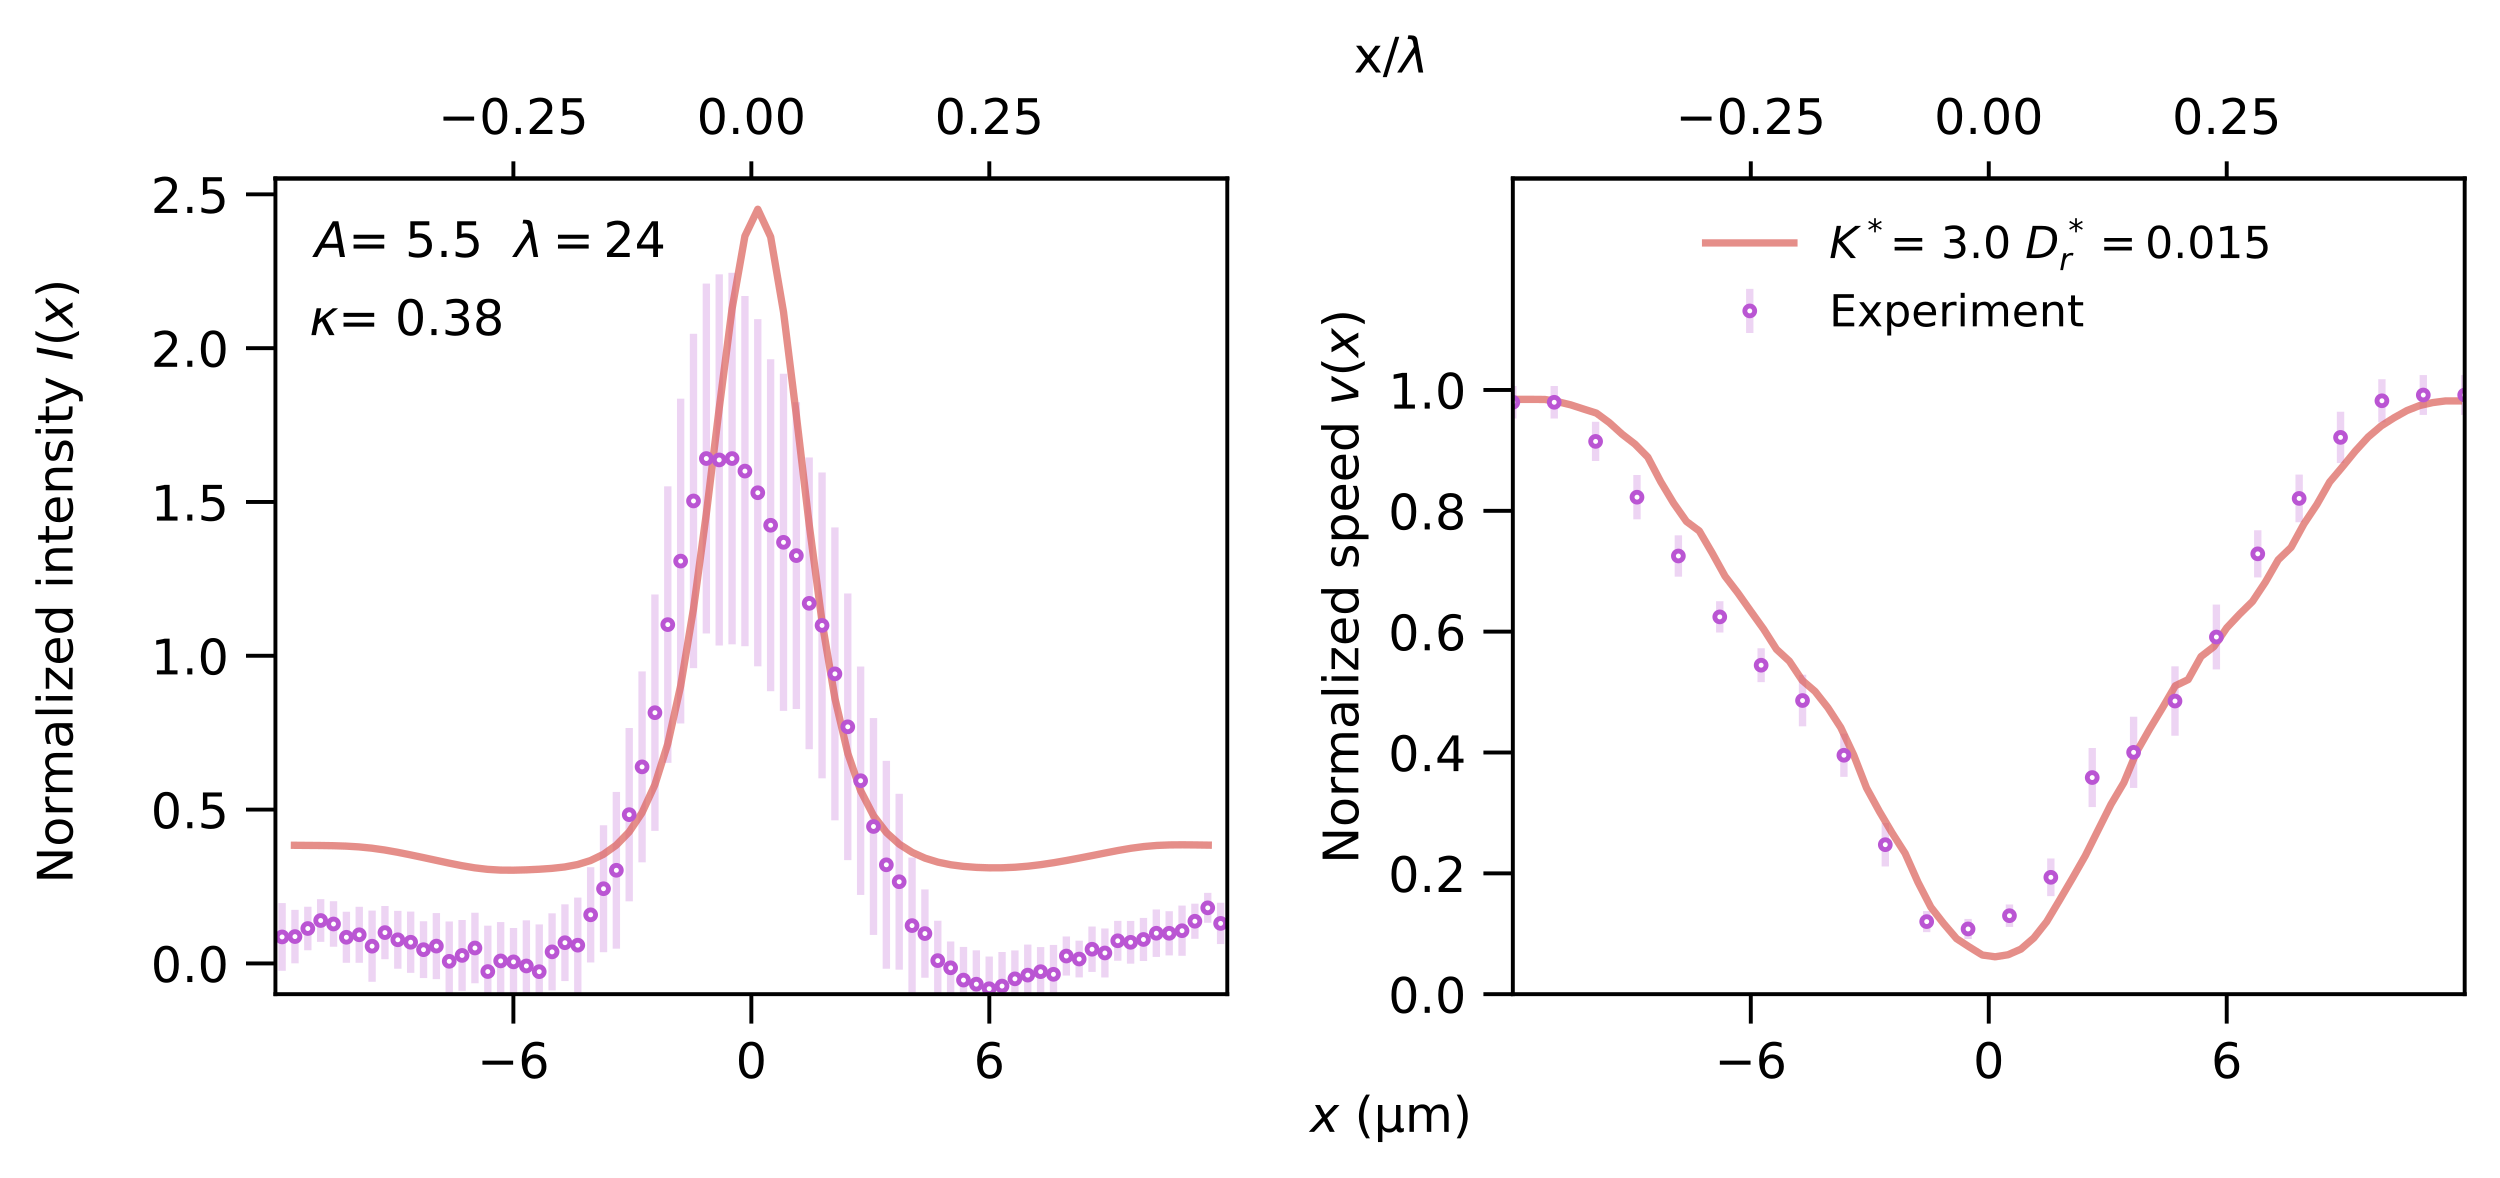 <?xml version="1.0" encoding="utf-8" standalone="no"?>
<!DOCTYPE svg PUBLIC "-//W3C//DTD SVG 1.1//EN"
  "http://www.w3.org/Graphics/SVG/1.1/DTD/svg11.dtd">
<!-- Created with matplotlib (https://matplotlib.org/) -->
<svg height="240.098pt" version="1.1" viewBox="0 0 509.76 240.098" width="509.76pt" xmlns="http://www.w3.org/2000/svg" xmlns:xlink="http://www.w3.org/1999/xlink">
 <defs>
  <style type="text/css">
*{stroke-linecap:butt;stroke-linejoin:round;}
  </style>
 </defs>
 <g id="figure_1">
  <g id="patch_1">
   <path d="M 0 240.098 
L 509.76 240.098 
L 509.76 0 
L 0 0 
z
" style="fill:#ffffff;"/>
  </g>
  <g id="axes_1">
   <g id="patch_2">
    <path d="M 56.16 202.718 
L 250.247 202.718 
L 250.247 36.398 
L 56.16 36.398 
z
" style="fill:#ffffff;"/>
   </g>
   <g id="axes_2">
    <g id="patch_3">
     <path d="M 56.16 36.398 
L 250.247 36.398 
L 250.247 36.398 
L 56.16 36.398 
z
" style="fill:#ffffff;"/>
    </g>
    <g id="matplotlib.axis_1">
     <g id="xtick_1">
      <g id="line2d_1">
       <defs>
        <path d="M 0 0 
L 0 -3.5 
" id="m9eb3a36cee" style="stroke:#000000;stroke-width:0.8;"/>
       </defs>
       <g>
        <use style="stroke:#000000;stroke-width:0.8;" x="104.682" xlink:href="#m9eb3a36cee" y="36.398"/>
       </g>
      </g>
      <g id="text_1">
       <!-- −0.25 -->
       <defs>
        <path d="M 10.594 35.5 
L 73.188 35.5 
L 73.188 27.203 
L 10.594 27.203 
z
" id="DejaVuSans-8722"/>
        <path d="M 31.781 66.406 
Q 24.172 66.406 20.328 58.906 
Q 16.5 51.422 16.5 36.375 
Q 16.5 21.391 20.328 13.891 
Q 24.172 6.391 31.781 6.391 
Q 39.453 6.391 43.281 13.891 
Q 47.125 21.391 47.125 36.375 
Q 47.125 51.422 43.281 58.906 
Q 39.453 66.406 31.781 66.406 
z
M 31.781 74.219 
Q 44.047 74.219 50.516 64.516 
Q 56.984 54.828 56.984 36.375 
Q 56.984 17.969 50.516 8.266 
Q 44.047 -1.422 31.781 -1.422 
Q 19.531 -1.422 13.062 8.266 
Q 6.594 17.969 6.594 36.375 
Q 6.594 54.828 13.062 64.516 
Q 19.531 74.219 31.781 74.219 
z
" id="DejaVuSans-48"/>
        <path d="M 10.688 12.406 
L 21 12.406 
L 21 0 
L 10.688 0 
z
" id="DejaVuSans-46"/>
        <path d="M 19.188 8.297 
L 53.609 8.297 
L 53.609 0 
L 7.328 0 
L 7.328 8.297 
Q 12.938 14.109 22.625 23.891 
Q 32.328 33.688 34.812 36.531 
Q 39.547 41.844 41.422 45.531 
Q 43.312 49.219 43.312 52.781 
Q 43.312 58.594 39.234 62.25 
Q 35.156 65.922 28.609 65.922 
Q 23.969 65.922 18.812 64.312 
Q 13.672 62.703 7.812 59.422 
L 7.812 69.391 
Q 13.766 71.781 18.938 73 
Q 24.125 74.219 28.422 74.219 
Q 39.75 74.219 46.484 68.547 
Q 53.219 62.891 53.219 53.422 
Q 53.219 48.922 51.531 44.891 
Q 49.859 40.875 45.406 35.406 
Q 44.188 33.984 37.641 27.219 
Q 31.109 20.453 19.188 8.297 
z
" id="DejaVuSans-50"/>
        <path d="M 10.797 72.906 
L 49.516 72.906 
L 49.516 64.594 
L 19.828 64.594 
L 19.828 46.734 
Q 21.969 47.469 24.109 47.828 
Q 26.266 48.188 28.422 48.188 
Q 40.625 48.188 47.75 41.5 
Q 54.891 34.812 54.891 23.391 
Q 54.891 11.625 47.562 5.094 
Q 40.234 -1.422 26.906 -1.422 
Q 22.312 -1.422 17.547 -0.641 
Q 12.797 0.141 7.719 1.703 
L 7.719 11.625 
Q 12.109 9.234 16.797 8.062 
Q 21.484 6.891 26.703 6.891 
Q 35.156 6.891 40.078 11.328 
Q 45.016 15.766 45.016 23.391 
Q 45.016 31 40.078 35.438 
Q 35.156 39.891 26.703 39.891 
Q 22.75 39.891 18.812 39.016 
Q 14.891 38.141 10.797 36.281 
z
" id="DejaVuSans-53"/>
       </defs>
       <g transform="translate(89.359 27.319)scale(0.1 -0.1)">
        <use xlink:href="#DejaVuSans-8722"/>
        <use x="83.789" xlink:href="#DejaVuSans-48"/>
        <use x="147.412" xlink:href="#DejaVuSans-46"/>
        <use x="179.199" xlink:href="#DejaVuSans-50"/>
        <use x="242.822" xlink:href="#DejaVuSans-53"/>
       </g>
      </g>
     </g>
     <g id="xtick_2">
      <g id="line2d_2">
       <g>
        <use style="stroke:#000000;stroke-width:0.8;" x="153.203" xlink:href="#m9eb3a36cee" y="36.398"/>
       </g>
      </g>
      <g id="text_2">
       <!-- 0.00 -->
       <g transform="translate(142.071 27.319)scale(0.1 -0.1)">
        <use xlink:href="#DejaVuSans-48"/>
        <use x="63.623" xlink:href="#DejaVuSans-46"/>
        <use x="95.41" xlink:href="#DejaVuSans-48"/>
        <use x="159.033" xlink:href="#DejaVuSans-48"/>
       </g>
      </g>
     </g>
     <g id="xtick_3">
      <g id="line2d_3">
       <g>
        <use style="stroke:#000000;stroke-width:0.8;" x="201.725" xlink:href="#m9eb3a36cee" y="36.398"/>
       </g>
      </g>
      <g id="text_3">
       <!-- 0.25 -->
       <g transform="translate(190.592 27.319)scale(0.1 -0.1)">
        <use xlink:href="#DejaVuSans-48"/>
        <use x="63.623" xlink:href="#DejaVuSans-46"/>
        <use x="95.41" xlink:href="#DejaVuSans-50"/>
        <use x="159.033" xlink:href="#DejaVuSans-53"/>
       </g>
      </g>
     </g>
    </g>
    <g id="matplotlib.axis_2"/>
    <g id="patch_4">
     <path d="M 56.16 36.398 
L 250.247 36.398 
" style="fill:none;stroke:#000000;stroke-linecap:square;stroke-linejoin:miter;stroke-width:0.8;"/>
    </g>
   </g>
   <g id="matplotlib.axis_3">
    <g id="xtick_4">
     <g id="line2d_4">
      <defs>
       <path d="M 0 0 
L 0 6 
" id="m1068e5ee64" style="stroke:#000000;stroke-width:0.8;"/>
      </defs>
      <g>
       <use style="stroke:#000000;stroke-width:0.8;" x="104.682" xlink:href="#m1068e5ee64" y="202.718"/>
      </g>
     </g>
     <g id="text_4">
      <!-- −6 -->
      <defs>
       <path d="M 33.016 40.375 
Q 26.375 40.375 22.484 35.828 
Q 18.609 31.297 18.609 23.391 
Q 18.609 15.531 22.484 10.953 
Q 26.375 6.391 33.016 6.391 
Q 39.656 6.391 43.531 10.953 
Q 47.406 15.531 47.406 23.391 
Q 47.406 31.297 43.531 35.828 
Q 39.656 40.375 33.016 40.375 
z
M 52.594 71.297 
L 52.594 62.312 
Q 48.875 64.062 45.094 64.984 
Q 41.312 65.922 37.594 65.922 
Q 27.828 65.922 22.672 59.328 
Q 17.531 52.734 16.797 39.406 
Q 19.672 43.656 24.016 45.922 
Q 28.375 48.188 33.594 48.188 
Q 44.578 48.188 50.953 41.516 
Q 57.328 34.859 57.328 23.391 
Q 57.328 12.156 50.688 5.359 
Q 44.047 -1.422 33.016 -1.422 
Q 20.359 -1.422 13.672 8.266 
Q 6.984 17.969 6.984 36.375 
Q 6.984 53.656 15.188 63.938 
Q 23.391 74.219 37.203 74.219 
Q 40.922 74.219 44.703 73.484 
Q 48.484 72.75 52.594 71.297 
z
" id="DejaVuSans-54"/>
      </defs>
      <g transform="translate(97.311 219.817)scale(0.1 -0.1)">
       <use xlink:href="#DejaVuSans-8722"/>
       <use x="83.789" xlink:href="#DejaVuSans-54"/>
      </g>
     </g>
    </g>
    <g id="xtick_5">
     <g id="line2d_5">
      <g>
       <use style="stroke:#000000;stroke-width:0.8;" x="153.203" xlink:href="#m1068e5ee64" y="202.718"/>
      </g>
     </g>
     <g id="text_5">
      <!-- 0 -->
      <g transform="translate(150.022 219.817)scale(0.1 -0.1)">
       <use xlink:href="#DejaVuSans-48"/>
      </g>
     </g>
    </g>
    <g id="xtick_6">
     <g id="line2d_6">
      <g>
       <use style="stroke:#000000;stroke-width:0.8;" x="201.725" xlink:href="#m1068e5ee64" y="202.718"/>
      </g>
     </g>
     <g id="text_6">
      <!-- 6 -->
      <g transform="translate(198.544 219.817)scale(0.1 -0.1)">
       <use xlink:href="#DejaVuSans-54"/>
      </g>
     </g>
    </g>
   </g>
   <g id="matplotlib.axis_4">
    <g id="ytick_1">
     <g id="line2d_7">
      <defs>
       <path d="M 0 0 
L -6 0 
" id="me1fcd7a471" style="stroke:#000000;stroke-width:0.8;"/>
      </defs>
      <g>
       <use style="stroke:#000000;stroke-width:0.8;" x="56.16" xlink:href="#me1fcd7a471" y="196.446"/>
      </g>
     </g>
     <g id="text_7">
      <!-- 0.0 -->
      <g transform="translate(30.757 200.245)scale(0.1 -0.1)">
       <use xlink:href="#DejaVuSans-48"/>
       <use x="63.623" xlink:href="#DejaVuSans-46"/>
       <use x="95.41" xlink:href="#DejaVuSans-48"/>
      </g>
     </g>
    </g>
    <g id="ytick_2">
     <g id="line2d_8">
      <g>
       <use style="stroke:#000000;stroke-width:0.8;" x="56.16" xlink:href="#me1fcd7a471" y="165.081"/>
      </g>
     </g>
     <g id="text_8">
      <!-- 0.5 -->
      <g transform="translate(30.757 168.881)scale(0.1 -0.1)">
       <use xlink:href="#DejaVuSans-48"/>
       <use x="63.623" xlink:href="#DejaVuSans-46"/>
       <use x="95.41" xlink:href="#DejaVuSans-53"/>
      </g>
     </g>
    </g>
    <g id="ytick_3">
     <g id="line2d_9">
      <g>
       <use style="stroke:#000000;stroke-width:0.8;" x="56.16" xlink:href="#me1fcd7a471" y="133.717"/>
      </g>
     </g>
     <g id="text_9">
      <!-- 1.0 -->
      <defs>
       <path d="M 12.406 8.297 
L 28.516 8.297 
L 28.516 63.922 
L 10.984 60.406 
L 10.984 69.391 
L 28.422 72.906 
L 38.281 72.906 
L 38.281 8.297 
L 54.391 8.297 
L 54.391 0 
L 12.406 0 
z
" id="DejaVuSans-49"/>
      </defs>
      <g transform="translate(30.757 137.516)scale(0.1 -0.1)">
       <use xlink:href="#DejaVuSans-49"/>
       <use x="63.623" xlink:href="#DejaVuSans-46"/>
       <use x="95.41" xlink:href="#DejaVuSans-48"/>
      </g>
     </g>
    </g>
    <g id="ytick_4">
     <g id="line2d_10">
      <g>
       <use style="stroke:#000000;stroke-width:0.8;" x="56.16" xlink:href="#me1fcd7a471" y="102.353"/>
      </g>
     </g>
     <g id="text_10">
      <!-- 1.5 -->
      <g transform="translate(30.757 106.152)scale(0.1 -0.1)">
       <use xlink:href="#DejaVuSans-49"/>
       <use x="63.623" xlink:href="#DejaVuSans-46"/>
       <use x="95.41" xlink:href="#DejaVuSans-53"/>
      </g>
     </g>
    </g>
    <g id="ytick_5">
     <g id="line2d_11">
      <g>
       <use style="stroke:#000000;stroke-width:0.8;" x="56.16" xlink:href="#me1fcd7a471" y="70.989"/>
      </g>
     </g>
     <g id="text_11">
      <!-- 2.0 -->
      <g transform="translate(30.757 74.788)scale(0.1 -0.1)">
       <use xlink:href="#DejaVuSans-50"/>
       <use x="63.623" xlink:href="#DejaVuSans-46"/>
       <use x="95.41" xlink:href="#DejaVuSans-48"/>
      </g>
     </g>
    </g>
    <g id="ytick_6">
     <g id="line2d_12">
      <g>
       <use style="stroke:#000000;stroke-width:0.8;" x="56.16" xlink:href="#me1fcd7a471" y="39.624"/>
      </g>
     </g>
     <g id="text_12">
      <!-- 2.5 -->
      <g transform="translate(30.757 43.424)scale(0.1 -0.1)">
       <use xlink:href="#DejaVuSans-50"/>
       <use x="63.623" xlink:href="#DejaVuSans-46"/>
       <use x="95.41" xlink:href="#DejaVuSans-53"/>
      </g>
     </g>
    </g>
   </g>
   <g id="LineCollection_1">
    <path clip-path="url(#p4a1621328f)" d="M 52.278 192.755 
L 52.278 183.354 
" style="fill:none;stroke:#ba55d3;stroke-opacity:0.25;stroke-width:1.5;"/>
    <path clip-path="url(#p4a1621328f)" d="M 54.9 192.763 
L 54.9 183.609 
" style="fill:none;stroke:#ba55d3;stroke-opacity:0.25;stroke-width:1.5;"/>
    <path clip-path="url(#p4a1621328f)" d="M 57.521 197.946 
L 57.521 184.144 
" style="fill:none;stroke:#ba55d3;stroke-opacity:0.25;stroke-width:1.5;"/>
    <path clip-path="url(#p4a1621328f)" d="M 60.143 196.424 
L 60.143 185.519 
" style="fill:none;stroke:#ba55d3;stroke-opacity:0.25;stroke-width:1.5;"/>
    <path clip-path="url(#p4a1621328f)" d="M 62.764 193.765 
L 62.764 184.891 
" style="fill:none;stroke:#ba55d3;stroke-opacity:0.25;stroke-width:1.5;"/>
    <path clip-path="url(#p4a1621328f)" d="M 65.385 192.047 
L 65.385 183.342 
" style="fill:none;stroke:#ba55d3;stroke-opacity:0.25;stroke-width:1.5;"/>
    <path clip-path="url(#p4a1621328f)" d="M 68.007 193.046 
L 68.007 183.764 
" style="fill:none;stroke:#ba55d3;stroke-opacity:0.25;stroke-width:1.5;"/>
    <path clip-path="url(#p4a1621328f)" d="M 70.628 196.322 
L 70.628 185.903 
" style="fill:none;stroke:#ba55d3;stroke-opacity:0.25;stroke-width:1.5;"/>
    <path clip-path="url(#p4a1621328f)" d="M 73.25 196.314 
L 73.25 184.898 
" style="fill:none;stroke:#ba55d3;stroke-opacity:0.25;stroke-width:1.5;"/>
    <path clip-path="url(#p4a1621328f)" d="M 75.871 200.194 
L 75.871 185.669 
" style="fill:none;stroke:#ba55d3;stroke-opacity:0.25;stroke-width:1.5;"/>
    <path clip-path="url(#p4a1621328f)" d="M 78.493 195.579 
L 78.493 184.736 
" style="fill:none;stroke:#ba55d3;stroke-opacity:0.25;stroke-width:1.5;"/>
    <path clip-path="url(#p4a1621328f)" d="M 81.114 197.526 
L 81.114 185.724 
" style="fill:none;stroke:#ba55d3;stroke-opacity:0.25;stroke-width:1.5;"/>
    <path clip-path="url(#p4a1621328f)" d="M 83.735 198.377 
L 83.735 185.874 
" style="fill:none;stroke:#ba55d3;stroke-opacity:0.25;stroke-width:1.5;"/>
    <path clip-path="url(#p4a1621328f)" d="M 86.357 199.436 
L 86.357 187.855 
" style="fill:none;stroke:#ba55d3;stroke-opacity:0.25;stroke-width:1.5;"/>
    <path clip-path="url(#p4a1621328f)" d="M 88.978 199.648 
L 88.978 186.175 
" style="fill:none;stroke:#ba55d3;stroke-opacity:0.25;stroke-width:1.5;"/>
    <path clip-path="url(#p4a1621328f)" d="M 91.6 204.144 
L 91.6 187.885 
" style="fill:none;stroke:#ba55d3;stroke-opacity:0.25;stroke-width:1.5;"/>
    <path clip-path="url(#p4a1621328f)" d="M 94.221 202.041 
L 94.221 187.587 
" style="fill:none;stroke:#ba55d3;stroke-opacity:0.25;stroke-width:1.5;"/>
    <path clip-path="url(#p4a1621328f)" d="M 96.843 200.492 
L 96.843 186.108 
" style="fill:none;stroke:#ba55d3;stroke-opacity:0.25;stroke-width:1.5;"/>
    <path clip-path="url(#p4a1621328f)" d="M 99.464 207.457 
L 99.464 188.744 
" style="fill:none;stroke:#ba55d3;stroke-opacity:0.25;stroke-width:1.5;"/>
    <path clip-path="url(#p4a1621328f)" d="M 102.086 203.844 
L 102.086 188.019 
" style="fill:none;stroke:#ba55d3;stroke-opacity:0.25;stroke-width:1.5;"/>
    <path clip-path="url(#p4a1621328f)" d="M 104.707 203.041 
L 104.707 189.218 
" style="fill:none;stroke:#ba55d3;stroke-opacity:0.25;stroke-width:1.5;"/>
    <path clip-path="url(#p4a1621328f)" d="M 107.328 206.268 
L 107.328 187.659 
" style="fill:none;stroke:#ba55d3;stroke-opacity:0.25;stroke-width:1.5;"/>
    <path clip-path="url(#p4a1621328f)" d="M 109.95 207.769 
L 109.95 188.486 
" style="fill:none;stroke:#ba55d3;stroke-opacity:0.25;stroke-width:1.5;"/>
    <path clip-path="url(#p4a1621328f)" d="M 112.571 201.94 
L 112.571 186.233 
" style="fill:none;stroke:#ba55d3;stroke-opacity:0.25;stroke-width:1.5;"/>
    <path clip-path="url(#p4a1621328f)" d="M 115.193 200.049 
L 115.193 184.396 
" style="fill:none;stroke:#ba55d3;stroke-opacity:0.25;stroke-width:1.5;"/>
    <path clip-path="url(#p4a1621328f)" d="M 117.814 202.436 
L 117.814 183.018 
" style="fill:none;stroke:#ba55d3;stroke-opacity:0.25;stroke-width:1.5;"/>
    <path clip-path="url(#p4a1621328f)" d="M 120.436 196.249 
L 120.436 176.822 
" style="fill:none;stroke:#ba55d3;stroke-opacity:0.25;stroke-width:1.5;"/>
    <path clip-path="url(#p4a1621328f)" d="M 123.057 194.157 
L 123.057 168.27 
" style="fill:none;stroke:#ba55d3;stroke-opacity:0.25;stroke-width:1.5;"/>
    <path clip-path="url(#p4a1621328f)" d="M 125.678 193.431 
L 125.678 161.475 
" style="fill:none;stroke:#ba55d3;stroke-opacity:0.25;stroke-width:1.5;"/>
    <path clip-path="url(#p4a1621328f)" d="M 128.3 183.781 
L 128.3 148.444 
" style="fill:none;stroke:#ba55d3;stroke-opacity:0.25;stroke-width:1.5;"/>
    <path clip-path="url(#p4a1621328f)" d="M 130.921 175.832 
L 130.921 136.904 
" style="fill:none;stroke:#ba55d3;stroke-opacity:0.25;stroke-width:1.5;"/>
    <path clip-path="url(#p4a1621328f)" d="M 133.543 169.423 
L 133.543 121.22 
" style="fill:none;stroke:#ba55d3;stroke-opacity:0.25;stroke-width:1.5;"/>
    <path clip-path="url(#p4a1621328f)" d="M 136.164 155.554 
L 136.164 99.171 
" style="fill:none;stroke:#ba55d3;stroke-opacity:0.25;stroke-width:1.5;"/>
    <path clip-path="url(#p4a1621328f)" d="M 138.786 147.52 
L 138.786 81.296 
" style="fill:none;stroke:#ba55d3;stroke-opacity:0.25;stroke-width:1.5;"/>
    <path clip-path="url(#p4a1621328f)" d="M 141.407 136.229 
L 141.407 68.066 
" style="fill:none;stroke:#ba55d3;stroke-opacity:0.25;stroke-width:1.5;"/>
    <path clip-path="url(#p4a1621328f)" d="M 144.028 129.165 
L 144.028 57.824 
" style="fill:none;stroke:#ba55d3;stroke-opacity:0.25;stroke-width:1.5;"/>
    <path clip-path="url(#p4a1621328f)" d="M 146.65 131.627 
L 146.65 55.937 
" style="fill:none;stroke:#ba55d3;stroke-opacity:0.25;stroke-width:1.5;"/>
    <path clip-path="url(#p4a1621328f)" d="M 149.271 131.379 
L 149.271 55.626 
" style="fill:none;stroke:#ba55d3;stroke-opacity:0.25;stroke-width:1.5;"/>
    <path clip-path="url(#p4a1621328f)" d="M 151.893 131.768 
L 151.893 60.35 
" style="fill:none;stroke:#ba55d3;stroke-opacity:0.25;stroke-width:1.5;"/>
    <path clip-path="url(#p4a1621328f)" d="M 154.514 135.865 
L 154.514 65.077 
" style="fill:none;stroke:#ba55d3;stroke-opacity:0.25;stroke-width:1.5;"/>
    <path clip-path="url(#p4a1621328f)" d="M 157.136 140.944 
L 157.136 73.261 
" style="fill:none;stroke:#ba55d3;stroke-opacity:0.25;stroke-width:1.5;"/>
    <path clip-path="url(#p4a1621328f)" d="M 159.757 144.955 
L 159.757 76.207 
" style="fill:none;stroke:#ba55d3;stroke-opacity:0.25;stroke-width:1.5;"/>
    <path clip-path="url(#p4a1621328f)" d="M 162.378 144.572 
L 162.378 82.007 
" style="fill:none;stroke:#ba55d3;stroke-opacity:0.25;stroke-width:1.5;"/>
    <path clip-path="url(#p4a1621328f)" d="M 165 152.768 
L 165 93.277 
" style="fill:none;stroke:#ba55d3;stroke-opacity:0.25;stroke-width:1.5;"/>
    <path clip-path="url(#p4a1621328f)" d="M 167.621 158.708 
L 167.621 96.337 
" style="fill:none;stroke:#ba55d3;stroke-opacity:0.25;stroke-width:1.5;"/>
    <path clip-path="url(#p4a1621328f)" d="M 170.243 167.27 
L 170.243 107.533 
" style="fill:none;stroke:#ba55d3;stroke-opacity:0.25;stroke-width:1.5;"/>
    <path clip-path="url(#p4a1621328f)" d="M 172.864 175.391 
L 172.864 121.006 
" style="fill:none;stroke:#ba55d3;stroke-opacity:0.25;stroke-width:1.5;"/>
    <path clip-path="url(#p4a1621328f)" d="M 175.486 182.474 
L 175.486 135.909 
" style="fill:none;stroke:#ba55d3;stroke-opacity:0.25;stroke-width:1.5;"/>
    <path clip-path="url(#p4a1621328f)" d="M 178.107 190.631 
L 178.107 146.413 
" style="fill:none;stroke:#ba55d3;stroke-opacity:0.25;stroke-width:1.5;"/>
    <path clip-path="url(#p4a1621328f)" d="M 180.729 197.532 
L 180.729 155.144 
" style="fill:none;stroke:#ba55d3;stroke-opacity:0.25;stroke-width:1.5;"/>
    <path clip-path="url(#p4a1621328f)" d="M 183.35 197.724 
L 183.35 161.858 
" style="fill:none;stroke:#ba55d3;stroke-opacity:0.25;stroke-width:1.5;"/>
    <path clip-path="url(#p4a1621328f)" d="M 185.971 202.612 
L 185.971 174.851 
" style="fill:none;stroke:#ba55d3;stroke-opacity:0.25;stroke-width:1.5;"/>
    <path clip-path="url(#p4a1621328f)" d="M 188.593 199.367 
L 188.593 181.346 
" style="fill:none;stroke:#ba55d3;stroke-opacity:0.25;stroke-width:1.5;"/>
    <path clip-path="url(#p4a1621328f)" d="M 191.214 203.999 
L 191.214 187.747 
" style="fill:none;stroke:#ba55d3;stroke-opacity:0.25;stroke-width:1.5;"/>
    <path clip-path="url(#p4a1621328f)" d="M 193.836 202.72 
L 193.836 191.963 
" style="fill:none;stroke:#ba55d3;stroke-opacity:0.25;stroke-width:1.5;"/>
    <path clip-path="url(#p4a1621328f)" d="M 196.457 206.605 
L 196.457 193.078 
" style="fill:none;stroke:#ba55d3;stroke-opacity:0.25;stroke-width:1.5;"/>
    <path clip-path="url(#p4a1621328f)" d="M 199.079 207.583 
L 199.079 193.77 
" style="fill:none;stroke:#ba55d3;stroke-opacity:0.25;stroke-width:1.5;"/>
    <path clip-path="url(#p4a1621328f)" d="M 201.7 208.176 
L 201.7 195.041 
" style="fill:none;stroke:#ba55d3;stroke-opacity:0.25;stroke-width:1.5;"/>
    <path clip-path="url(#p4a1621328f)" d="M 204.321 208.022 
L 204.321 194.112 
" style="fill:none;stroke:#ba55d3;stroke-opacity:0.25;stroke-width:1.5;"/>
    <path clip-path="url(#p4a1621328f)" d="M 206.943 205.385 
L 206.943 193.795 
" style="fill:none;stroke:#ba55d3;stroke-opacity:0.25;stroke-width:1.5;"/>
    <path clip-path="url(#p4a1621328f)" d="M 209.564 205.051 
L 209.564 192.608 
" style="fill:none;stroke:#ba55d3;stroke-opacity:0.25;stroke-width:1.5;"/>
    <path clip-path="url(#p4a1621328f)" d="M 212.186 203.144 
L 212.186 193.107 
" style="fill:none;stroke:#ba55d3;stroke-opacity:0.25;stroke-width:1.5;"/>
    <path clip-path="url(#p4a1621328f)" d="M 214.807 204.659 
L 214.807 192.671 
" style="fill:none;stroke:#ba55d3;stroke-opacity:0.25;stroke-width:1.5;"/>
    <path clip-path="url(#p4a1621328f)" d="M 217.429 198.923 
L 217.429 190.953 
" style="fill:none;stroke:#ba55d3;stroke-opacity:0.25;stroke-width:1.5;"/>
    <path clip-path="url(#p4a1621328f)" d="M 220.05 199.299 
L 220.05 191.804 
" style="fill:none;stroke:#ba55d3;stroke-opacity:0.25;stroke-width:1.5;"/>
    <path clip-path="url(#p4a1621328f)" d="M 222.671 198.184 
L 222.671 188.921 
" style="fill:none;stroke:#ba55d3;stroke-opacity:0.25;stroke-width:1.5;"/>
    <path clip-path="url(#p4a1621328f)" d="M 225.293 199.311 
L 225.293 189.319 
" style="fill:none;stroke:#ba55d3;stroke-opacity:0.25;stroke-width:1.5;"/>
    <path clip-path="url(#p4a1621328f)" d="M 227.914 195.894 
L 227.914 187.765 
" style="fill:none;stroke:#ba55d3;stroke-opacity:0.25;stroke-width:1.5;"/>
    <path clip-path="url(#p4a1621328f)" d="M 230.536 196.502 
L 230.536 187.78 
" style="fill:none;stroke:#ba55d3;stroke-opacity:0.25;stroke-width:1.5;"/>
    <path clip-path="url(#p4a1621328f)" d="M 233.157 195.954 
L 233.157 187.166 
" style="fill:none;stroke:#ba55d3;stroke-opacity:0.25;stroke-width:1.5;"/>
    <path clip-path="url(#p4a1621328f)" d="M 235.779 195.129 
L 235.779 185.449 
" style="fill:none;stroke:#ba55d3;stroke-opacity:0.25;stroke-width:1.5;"/>
    <path clip-path="url(#p4a1621328f)" d="M 238.4 194.805 
L 238.4 185.796 
" style="fill:none;stroke:#ba55d3;stroke-opacity:0.25;stroke-width:1.5;"/>
    <path clip-path="url(#p4a1621328f)" d="M 241.022 194.897 
L 241.022 184.655 
" style="fill:none;stroke:#ba55d3;stroke-opacity:0.25;stroke-width:1.5;"/>
    <path clip-path="url(#p4a1621328f)" d="M 243.643 191.425 
L 243.643 184.266 
" style="fill:none;stroke:#ba55d3;stroke-opacity:0.25;stroke-width:1.5;"/>
    <path clip-path="url(#p4a1621328f)" d="M 246.264 188.163 
L 246.264 182.062 
" style="fill:none;stroke:#ba55d3;stroke-opacity:0.25;stroke-width:1.5;"/>
    <path clip-path="url(#p4a1621328f)" d="M 248.886 192.5 
L 248.886 184.068 
" style="fill:none;stroke:#ba55d3;stroke-opacity:0.25;stroke-width:1.5;"/>
    <path clip-path="url(#p4a1621328f)" d="M 251.507 191.221 
L 251.507 182.672 
" style="fill:none;stroke:#ba55d3;stroke-opacity:0.25;stroke-width:1.5;"/>
    <path clip-path="url(#p4a1621328f)" d="M 254.129 191.883 
L 254.129 184.248 
" style="fill:none;stroke:#ba55d3;stroke-opacity:0.25;stroke-width:1.5;"/>
   </g>
   <g id="line2d_13">
    <path clip-path="url(#p4a1621328f)" d="M 60.042 172.358 
L 62.666 172.381 
L 65.29 172.402 
L 67.915 172.442 
L 70.539 172.526 
L 73.163 172.684 
L 75.787 172.943 
L 78.412 173.312 
L 81.036 173.776 
L 83.66 174.301 
L 86.284 174.856 
L 88.909 175.423 
L 91.533 175.985 
L 94.157 176.511 
L 96.782 176.953 
L 99.406 177.262 
L 102.03 177.417 
L 104.654 177.436 
L 107.279 177.366 
L 109.903 177.243 
L 112.527 177.064 
L 115.151 176.775 
L 117.776 176.284 
L 120.4 175.474 
L 123.024 174.212 
L 125.649 172.343 
L 128.273 169.646 
L 130.897 165.745 
L 133.521 160.039 
L 136.146 151.716 
L 138.77 139.944 
L 141.394 124.204 
L 144.019 104.783 
L 146.643 83.305 
L 149.267 62.992 
L 151.891 48.143 
L 154.516 42.671 
L 157.14 48.302 
L 159.764 63.638 
L 162.388 84.778 
L 165.013 107.081 
L 167.637 126.915 
L 170.261 142.49 
L 172.886 153.676 
L 175.51 161.282 
L 178.134 166.354 
L 180.758 169.774 
L 183.383 172.141 
L 186.007 173.81 
L 188.631 174.986 
L 191.255 175.795 
L 193.88 176.331 
L 196.504 176.669 
L 199.128 176.866 
L 201.753 176.954 
L 204.377 176.943 
L 207.001 176.831 
L 209.625 176.615 
L 212.25 176.3 
L 214.874 175.903 
L 217.498 175.45 
L 220.122 174.96 
L 222.747 174.448 
L 225.371 173.923 
L 227.995 173.414 
L 230.62 172.963 
L 233.244 172.614 
L 235.868 172.39 
L 238.492 172.283 
L 241.117 172.261 
L 243.741 172.286 
L 246.365 172.324 
" style="fill:none;stroke:#db5f57;stroke-linecap:square;stroke-opacity:0.7;stroke-width:1.5;"/>
   </g>
   <g id="line2d_14">
    <defs>
     <path d="M 0 1 
C 0.265 1 0.52 0.895 0.707 0.707 
C 0.895 0.52 1 0.265 1 0 
C 1 -0.265 0.895 -0.52 0.707 -0.707 
C 0.52 -0.895 0.265 -1 0 -1 
C -0.265 -1 -0.52 -0.895 -0.707 -0.707 
C -0.895 -0.52 -1 -0.265 -1 0 
C -1 0.265 -0.895 0.52 -0.707 0.707 
C -0.52 0.895 -0.265 1 0 1 
z
" id="m0bebb46e79" style="stroke:#ba55d3;"/>
    </defs>
    <g clip-path="url(#p4a1621328f)">
     <use style="fill:#ffffff;stroke:#ba55d3;" x="52.278" xlink:href="#m0bebb46e79" y="188.054"/>
     <use style="fill:#ffffff;stroke:#ba55d3;" x="54.9" xlink:href="#m0bebb46e79" y="188.186"/>
     <use style="fill:#ffffff;stroke:#ba55d3;" x="57.521" xlink:href="#m0bebb46e79" y="191.045"/>
     <use style="fill:#ffffff;stroke:#ba55d3;" x="60.143" xlink:href="#m0bebb46e79" y="190.972"/>
     <use style="fill:#ffffff;stroke:#ba55d3;" x="62.764" xlink:href="#m0bebb46e79" y="189.328"/>
     <use style="fill:#ffffff;stroke:#ba55d3;" x="65.385" xlink:href="#m0bebb46e79" y="187.694"/>
     <use style="fill:#ffffff;stroke:#ba55d3;" x="68.007" xlink:href="#m0bebb46e79" y="188.405"/>
     <use style="fill:#ffffff;stroke:#ba55d3;" x="70.628" xlink:href="#m0bebb46e79" y="191.113"/>
     <use style="fill:#ffffff;stroke:#ba55d3;" x="73.25" xlink:href="#m0bebb46e79" y="190.606"/>
     <use style="fill:#ffffff;stroke:#ba55d3;" x="75.871" xlink:href="#m0bebb46e79" y="192.932"/>
     <use style="fill:#ffffff;stroke:#ba55d3;" x="78.493" xlink:href="#m0bebb46e79" y="190.158"/>
     <use style="fill:#ffffff;stroke:#ba55d3;" x="81.114" xlink:href="#m0bebb46e79" y="191.625"/>
     <use style="fill:#ffffff;stroke:#ba55d3;" x="83.735" xlink:href="#m0bebb46e79" y="192.126"/>
     <use style="fill:#ffffff;stroke:#ba55d3;" x="86.357" xlink:href="#m0bebb46e79" y="193.645"/>
     <use style="fill:#ffffff;stroke:#ba55d3;" x="88.978" xlink:href="#m0bebb46e79" y="192.911"/>
     <use style="fill:#ffffff;stroke:#ba55d3;" x="91.6" xlink:href="#m0bebb46e79" y="196.015"/>
     <use style="fill:#ffffff;stroke:#ba55d3;" x="94.221" xlink:href="#m0bebb46e79" y="194.814"/>
     <use style="fill:#ffffff;stroke:#ba55d3;" x="96.843" xlink:href="#m0bebb46e79" y="193.3"/>
     <use style="fill:#ffffff;stroke:#ba55d3;" x="99.464" xlink:href="#m0bebb46e79" y="198.101"/>
     <use style="fill:#ffffff;stroke:#ba55d3;" x="102.086" xlink:href="#m0bebb46e79" y="195.932"/>
     <use style="fill:#ffffff;stroke:#ba55d3;" x="104.707" xlink:href="#m0bebb46e79" y="196.129"/>
     <use style="fill:#ffffff;stroke:#ba55d3;" x="107.328" xlink:href="#m0bebb46e79" y="196.963"/>
     <use style="fill:#ffffff;stroke:#ba55d3;" x="109.95" xlink:href="#m0bebb46e79" y="198.128"/>
     <use style="fill:#ffffff;stroke:#ba55d3;" x="112.571" xlink:href="#m0bebb46e79" y="194.086"/>
     <use style="fill:#ffffff;stroke:#ba55d3;" x="115.193" xlink:href="#m0bebb46e79" y="192.222"/>
     <use style="fill:#ffffff;stroke:#ba55d3;" x="117.814" xlink:href="#m0bebb46e79" y="192.727"/>
     <use style="fill:#ffffff;stroke:#ba55d3;" x="120.436" xlink:href="#m0bebb46e79" y="186.535"/>
     <use style="fill:#ffffff;stroke:#ba55d3;" x="123.057" xlink:href="#m0bebb46e79" y="181.214"/>
     <use style="fill:#ffffff;stroke:#ba55d3;" x="125.678" xlink:href="#m0bebb46e79" y="177.453"/>
     <use style="fill:#ffffff;stroke:#ba55d3;" x="128.3" xlink:href="#m0bebb46e79" y="166.112"/>
     <use style="fill:#ffffff;stroke:#ba55d3;" x="130.921" xlink:href="#m0bebb46e79" y="156.368"/>
     <use style="fill:#ffffff;stroke:#ba55d3;" x="133.543" xlink:href="#m0bebb46e79" y="145.321"/>
     <use style="fill:#ffffff;stroke:#ba55d3;" x="136.164" xlink:href="#m0bebb46e79" y="127.363"/>
     <use style="fill:#ffffff;stroke:#ba55d3;" x="138.786" xlink:href="#m0bebb46e79" y="114.408"/>
     <use style="fill:#ffffff;stroke:#ba55d3;" x="141.407" xlink:href="#m0bebb46e79" y="102.147"/>
     <use style="fill:#ffffff;stroke:#ba55d3;" x="144.028" xlink:href="#m0bebb46e79" y="93.495"/>
     <use style="fill:#ffffff;stroke:#ba55d3;" x="146.65" xlink:href="#m0bebb46e79" y="93.782"/>
     <use style="fill:#ffffff;stroke:#ba55d3;" x="149.271" xlink:href="#m0bebb46e79" y="93.502"/>
     <use style="fill:#ffffff;stroke:#ba55d3;" x="151.893" xlink:href="#m0bebb46e79" y="96.059"/>
     <use style="fill:#ffffff;stroke:#ba55d3;" x="154.514" xlink:href="#m0bebb46e79" y="100.471"/>
     <use style="fill:#ffffff;stroke:#ba55d3;" x="157.136" xlink:href="#m0bebb46e79" y="107.102"/>
     <use style="fill:#ffffff;stroke:#ba55d3;" x="159.757" xlink:href="#m0bebb46e79" y="110.581"/>
     <use style="fill:#ffffff;stroke:#ba55d3;" x="162.378" xlink:href="#m0bebb46e79" y="113.289"/>
     <use style="fill:#ffffff;stroke:#ba55d3;" x="165" xlink:href="#m0bebb46e79" y="123.023"/>
     <use style="fill:#ffffff;stroke:#ba55d3;" x="167.621" xlink:href="#m0bebb46e79" y="127.522"/>
     <use style="fill:#ffffff;stroke:#ba55d3;" x="170.243" xlink:href="#m0bebb46e79" y="137.401"/>
     <use style="fill:#ffffff;stroke:#ba55d3;" x="172.864" xlink:href="#m0bebb46e79" y="148.199"/>
     <use style="fill:#ffffff;stroke:#ba55d3;" x="175.486" xlink:href="#m0bebb46e79" y="159.191"/>
     <use style="fill:#ffffff;stroke:#ba55d3;" x="178.107" xlink:href="#m0bebb46e79" y="168.522"/>
     <use style="fill:#ffffff;stroke:#ba55d3;" x="180.729" xlink:href="#m0bebb46e79" y="176.338"/>
     <use style="fill:#ffffff;stroke:#ba55d3;" x="183.35" xlink:href="#m0bebb46e79" y="179.791"/>
     <use style="fill:#ffffff;stroke:#ba55d3;" x="185.971" xlink:href="#m0bebb46e79" y="188.731"/>
     <use style="fill:#ffffff;stroke:#ba55d3;" x="188.593" xlink:href="#m0bebb46e79" y="190.356"/>
     <use style="fill:#ffffff;stroke:#ba55d3;" x="191.214" xlink:href="#m0bebb46e79" y="195.873"/>
     <use style="fill:#ffffff;stroke:#ba55d3;" x="193.836" xlink:href="#m0bebb46e79" y="197.341"/>
     <use style="fill:#ffffff;stroke:#ba55d3;" x="196.457" xlink:href="#m0bebb46e79" y="199.842"/>
     <use style="fill:#ffffff;stroke:#ba55d3;" x="199.079" xlink:href="#m0bebb46e79" y="200.677"/>
     <use style="fill:#ffffff;stroke:#ba55d3;" x="201.7" xlink:href="#m0bebb46e79" y="201.608"/>
     <use style="fill:#ffffff;stroke:#ba55d3;" x="204.321" xlink:href="#m0bebb46e79" y="201.067"/>
     <use style="fill:#ffffff;stroke:#ba55d3;" x="206.943" xlink:href="#m0bebb46e79" y="199.59"/>
     <use style="fill:#ffffff;stroke:#ba55d3;" x="209.564" xlink:href="#m0bebb46e79" y="198.83"/>
     <use style="fill:#ffffff;stroke:#ba55d3;" x="212.186" xlink:href="#m0bebb46e79" y="198.125"/>
     <use style="fill:#ffffff;stroke:#ba55d3;" x="214.807" xlink:href="#m0bebb46e79" y="198.665"/>
     <use style="fill:#ffffff;stroke:#ba55d3;" x="217.429" xlink:href="#m0bebb46e79" y="194.938"/>
     <use style="fill:#ffffff;stroke:#ba55d3;" x="220.05" xlink:href="#m0bebb46e79" y="195.552"/>
     <use style="fill:#ffffff;stroke:#ba55d3;" x="222.671" xlink:href="#m0bebb46e79" y="193.553"/>
     <use style="fill:#ffffff;stroke:#ba55d3;" x="225.293" xlink:href="#m0bebb46e79" y="194.315"/>
     <use style="fill:#ffffff;stroke:#ba55d3;" x="227.914" xlink:href="#m0bebb46e79" y="191.829"/>
     <use style="fill:#ffffff;stroke:#ba55d3;" x="230.536" xlink:href="#m0bebb46e79" y="192.141"/>
     <use style="fill:#ffffff;stroke:#ba55d3;" x="233.157" xlink:href="#m0bebb46e79" y="191.56"/>
     <use style="fill:#ffffff;stroke:#ba55d3;" x="235.779" xlink:href="#m0bebb46e79" y="190.289"/>
     <use style="fill:#ffffff;stroke:#ba55d3;" x="238.4" xlink:href="#m0bebb46e79" y="190.3"/>
     <use style="fill:#ffffff;stroke:#ba55d3;" x="241.022" xlink:href="#m0bebb46e79" y="189.776"/>
     <use style="fill:#ffffff;stroke:#ba55d3;" x="243.643" xlink:href="#m0bebb46e79" y="187.846"/>
     <use style="fill:#ffffff;stroke:#ba55d3;" x="246.264" xlink:href="#m0bebb46e79" y="185.113"/>
     <use style="fill:#ffffff;stroke:#ba55d3;" x="248.886" xlink:href="#m0bebb46e79" y="188.284"/>
     <use style="fill:#ffffff;stroke:#ba55d3;" x="251.507" xlink:href="#m0bebb46e79" y="186.947"/>
     <use style="fill:#ffffff;stroke:#ba55d3;" x="254.129" xlink:href="#m0bebb46e79" y="188.065"/>
    </g>
   </g>
   <g id="patch_5">
    <path d="M 56.16 202.718 
L 56.16 36.398 
" style="fill:none;stroke:#000000;stroke-linecap:square;stroke-linejoin:miter;stroke-width:0.8;"/>
   </g>
   <g id="patch_6">
    <path d="M 250.247 202.718 
L 250.247 36.398 
" style="fill:none;stroke:#000000;stroke-linecap:square;stroke-linejoin:miter;stroke-width:0.8;"/>
   </g>
   <g id="patch_7">
    <path d="M 56.16 202.718 
L 250.247 202.718 
" style="fill:none;stroke:#000000;stroke-linecap:square;stroke-linejoin:miter;stroke-width:0.8;"/>
   </g>
   <g id="patch_8">
    <path d="M 56.16 36.398 
L 250.247 36.398 
" style="fill:none;stroke:#000000;stroke-linecap:square;stroke-linejoin:miter;stroke-width:0.8;"/>
   </g>
   <g id="text_13">
    <!--  $A$= 5.5  $\lambda=$24 -->
    <defs>
     <path id="DejaVuSans-32"/>
     <path d="M 36.812 72.906 
L 48 72.906 
L 61.531 0 
L 51.219 0 
L 48.188 18.703 
L 15.375 18.703 
L 5.078 0 
L -5.328 0 
z
M 40.375 63.188 
L 19.922 26.906 
L 46.688 26.906 
z
" id="DejaVuSans-Oblique-65"/>
     <path d="M 10.594 45.406 
L 73.188 45.406 
L 73.188 37.203 
L 10.594 37.203 
z
M 10.594 25.484 
L 73.188 25.484 
L 73.188 17.188 
L 10.594 17.188 
z
" id="DejaVuSans-61"/>
     <path d="M 36.719 67.438 
L 48.828 0 
L 39.312 0 
L 31.844 40.438 
L 5.125 0 
L -4.391 0 
L 29.734 52.438 
L 28.031 62.109 
Q 26.953 68.266 21.734 68.266 
L 17.047 68.266 
L 18.5 75.984 
L 24.219 75.875 
Q 35.203 75.734 36.719 67.438 
z
" id="DejaVuSans-Oblique-955"/>
     <path d="M 37.797 64.312 
L 12.891 25.391 
L 37.797 25.391 
z
M 35.203 72.906 
L 47.609 72.906 
L 47.609 25.391 
L 58.016 25.391 
L 58.016 17.188 
L 47.609 17.188 
L 47.609 0 
L 37.797 0 
L 37.797 17.188 
L 4.891 17.188 
L 4.891 26.703 
z
" id="DejaVuSans-52"/>
    </defs>
    <g transform="translate(61.012 52.403)scale(0.1 -0.1)">
     <use transform="translate(0 0.016)" xlink:href="#DejaVuSans-32"/>
     <use transform="translate(31.787 0.016)" xlink:href="#DejaVuSans-Oblique-65"/>
     <use transform="translate(100.195 0.016)" xlink:href="#DejaVuSans-61"/>
     <use transform="translate(183.984 0.016)" xlink:href="#DejaVuSans-32"/>
     <use transform="translate(215.771 0.016)" xlink:href="#DejaVuSans-53"/>
     <use transform="translate(279.395 0.016)" xlink:href="#DejaVuSans-46"/>
     <use transform="translate(311.182 0.016)" xlink:href="#DejaVuSans-53"/>
     <use transform="translate(374.805 0.016)" xlink:href="#DejaVuSans-32"/>
     <use transform="translate(406.592 0.016)" xlink:href="#DejaVuSans-32"/>
     <use transform="translate(438.379 0.016)" xlink:href="#DejaVuSans-Oblique-955"/>
     <use transform="translate(517.041 0.016)" xlink:href="#DejaVuSans-61"/>
     <use transform="translate(620.312 0.016)" xlink:href="#DejaVuSans-50"/>
     <use transform="translate(683.936 0.016)" xlink:href="#DejaVuSans-52"/>
    </g>
   </g>
   <g id="text_14">
    <!-- $\kappa$= 0.38 -->
    <defs>
     <path d="M 14.656 54.688 
L 23.922 54.688 
L 19.484 31.984 
L 47.516 54.688 
L 58.453 54.688 
L 32.906 34.078 
L 51.172 0 
L 40.188 0 
L 25.438 28.219 
L 17.531 21.922 
L 13.281 0 
L 4 0 
z
" id="DejaVuSans-Oblique-954"/>
     <path d="M 40.578 39.312 
Q 47.656 37.797 51.625 33 
Q 55.609 28.219 55.609 21.188 
Q 55.609 10.406 48.188 4.484 
Q 40.766 -1.422 27.094 -1.422 
Q 22.516 -1.422 17.656 -0.516 
Q 12.797 0.391 7.625 2.203 
L 7.625 11.719 
Q 11.719 9.328 16.594 8.109 
Q 21.484 6.891 26.812 6.891 
Q 36.078 6.891 40.938 10.547 
Q 45.797 14.203 45.797 21.188 
Q 45.797 27.641 41.281 31.266 
Q 36.766 34.906 28.719 34.906 
L 20.219 34.906 
L 20.219 43.016 
L 29.109 43.016 
Q 36.375 43.016 40.234 45.922 
Q 44.094 48.828 44.094 54.297 
Q 44.094 59.906 40.109 62.906 
Q 36.141 65.922 28.719 65.922 
Q 24.656 65.922 20.016 65.031 
Q 15.375 64.156 9.812 62.312 
L 9.812 71.094 
Q 15.438 72.656 20.344 73.438 
Q 25.25 74.219 29.594 74.219 
Q 40.828 74.219 47.359 69.109 
Q 53.906 64.016 53.906 55.328 
Q 53.906 49.266 50.438 45.094 
Q 46.969 40.922 40.578 39.312 
z
" id="DejaVuSans-51"/>
     <path d="M 31.781 34.625 
Q 24.75 34.625 20.719 30.859 
Q 16.703 27.094 16.703 20.516 
Q 16.703 13.922 20.719 10.156 
Q 24.75 6.391 31.781 6.391 
Q 38.812 6.391 42.859 10.172 
Q 46.922 13.969 46.922 20.516 
Q 46.922 27.094 42.891 30.859 
Q 38.875 34.625 31.781 34.625 
z
M 21.922 38.812 
Q 15.578 40.375 12.031 44.719 
Q 8.5 49.078 8.5 55.328 
Q 8.5 64.062 14.719 69.141 
Q 20.953 74.219 31.781 74.219 
Q 42.672 74.219 48.875 69.141 
Q 55.078 64.062 55.078 55.328 
Q 55.078 49.078 51.531 44.719 
Q 48 40.375 41.703 38.812 
Q 48.828 37.156 52.797 32.312 
Q 56.781 27.484 56.781 20.516 
Q 56.781 9.906 50.312 4.234 
Q 43.844 -1.422 31.781 -1.422 
Q 19.734 -1.422 13.25 4.234 
Q 6.781 9.906 6.781 20.516 
Q 6.781 27.484 10.781 32.312 
Q 14.797 37.156 21.922 38.812 
z
M 18.312 54.391 
Q 18.312 48.734 21.844 45.562 
Q 25.391 42.391 31.781 42.391 
Q 38.141 42.391 41.719 45.562 
Q 45.312 48.734 45.312 54.391 
Q 45.312 60.062 41.719 63.234 
Q 38.141 66.406 31.781 66.406 
Q 25.391 66.406 21.844 63.234 
Q 18.312 60.062 18.312 54.391 
z
" id="DejaVuSans-56"/>
    </defs>
    <g transform="translate(63.092 68.408)scale(0.1 -0.1)">
     <use transform="translate(0 0.781)" xlink:href="#DejaVuSans-Oblique-954"/>
     <use transform="translate(58.936 0.781)" xlink:href="#DejaVuSans-61"/>
     <use transform="translate(142.725 0.781)" xlink:href="#DejaVuSans-32"/>
     <use transform="translate(174.512 0.781)" xlink:href="#DejaVuSans-48"/>
     <use transform="translate(238.135 0.781)" xlink:href="#DejaVuSans-46"/>
     <use transform="translate(269.922 0.781)" xlink:href="#DejaVuSans-51"/>
     <use transform="translate(333.545 0.781)" xlink:href="#DejaVuSans-56"/>
    </g>
   </g>
  </g>
  <g id="axes_3">
   <g id="patch_9">
    <path d="M 308.473 202.718 
L 502.56 202.718 
L 502.56 36.398 
L 308.473 36.398 
z
" style="fill:#ffffff;"/>
   </g>
   <g id="axes_4">
    <g id="patch_10">
     <path d="M 308.473 36.398 
L 502.56 36.398 
L 502.56 36.398 
L 308.473 36.398 
z
" style="fill:#ffffff;"/>
    </g>
    <g id="matplotlib.axis_5">
     <g id="xtick_7">
      <g id="line2d_15">
       <g>
        <use style="stroke:#000000;stroke-width:0.8;" x="356.995" xlink:href="#m9eb3a36cee" y="36.398"/>
       </g>
      </g>
      <g id="text_15">
       <!-- −0.25 -->
       <g transform="translate(341.672 27.319)scale(0.1 -0.1)">
        <use xlink:href="#DejaVuSans-8722"/>
        <use x="83.789" xlink:href="#DejaVuSans-48"/>
        <use x="147.412" xlink:href="#DejaVuSans-46"/>
        <use x="179.199" xlink:href="#DejaVuSans-50"/>
        <use x="242.822" xlink:href="#DejaVuSans-53"/>
       </g>
      </g>
     </g>
     <g id="xtick_8">
      <g id="line2d_16">
       <g>
        <use style="stroke:#000000;stroke-width:0.8;" x="405.517" xlink:href="#m9eb3a36cee" y="36.398"/>
       </g>
      </g>
      <g id="text_16">
       <!-- 0.00 -->
       <g transform="translate(394.384 27.319)scale(0.1 -0.1)">
        <use xlink:href="#DejaVuSans-48"/>
        <use x="63.623" xlink:href="#DejaVuSans-46"/>
        <use x="95.41" xlink:href="#DejaVuSans-48"/>
        <use x="159.033" xlink:href="#DejaVuSans-48"/>
       </g>
      </g>
     </g>
     <g id="xtick_9">
      <g id="line2d_17">
       <g>
        <use style="stroke:#000000;stroke-width:0.8;" x="454.038" xlink:href="#m9eb3a36cee" y="36.398"/>
       </g>
      </g>
      <g id="text_17">
       <!-- 0.25 -->
       <g transform="translate(442.905 27.319)scale(0.1 -0.1)">
        <use xlink:href="#DejaVuSans-48"/>
        <use x="63.623" xlink:href="#DejaVuSans-46"/>
        <use x="95.41" xlink:href="#DejaVuSans-50"/>
        <use x="159.033" xlink:href="#DejaVuSans-53"/>
       </g>
      </g>
     </g>
    </g>
    <g id="matplotlib.axis_6"/>
    <g id="patch_11">
     <path d="M 308.473 36.398 
L 502.56 36.398 
" style="fill:none;stroke:#000000;stroke-linecap:square;stroke-linejoin:miter;stroke-width:0.8;"/>
    </g>
   </g>
   <g id="matplotlib.axis_7">
    <g id="xtick_10">
     <g id="line2d_18">
      <g>
       <use style="stroke:#000000;stroke-width:0.8;" x="356.995" xlink:href="#m1068e5ee64" y="202.718"/>
      </g>
     </g>
     <g id="text_18">
      <!-- −6 -->
      <g transform="translate(349.624 219.817)scale(0.1 -0.1)">
       <use xlink:href="#DejaVuSans-8722"/>
       <use x="83.789" xlink:href="#DejaVuSans-54"/>
      </g>
     </g>
    </g>
    <g id="xtick_11">
     <g id="line2d_19">
      <g>
       <use style="stroke:#000000;stroke-width:0.8;" x="405.517" xlink:href="#m1068e5ee64" y="202.718"/>
      </g>
     </g>
     <g id="text_19">
      <!-- 0 -->
      <g transform="translate(402.335 219.817)scale(0.1 -0.1)">
       <use xlink:href="#DejaVuSans-48"/>
      </g>
     </g>
    </g>
    <g id="xtick_12">
     <g id="line2d_20">
      <g>
       <use style="stroke:#000000;stroke-width:0.8;" x="454.038" xlink:href="#m1068e5ee64" y="202.718"/>
      </g>
     </g>
     <g id="text_20">
      <!-- 6 -->
      <g transform="translate(450.857 219.817)scale(0.1 -0.1)">
       <use xlink:href="#DejaVuSans-54"/>
      </g>
     </g>
    </g>
   </g>
   <g id="matplotlib.axis_8">
    <g id="ytick_7">
     <g id="line2d_21">
      <g>
       <use style="stroke:#000000;stroke-width:0.8;" x="308.473" xlink:href="#me1fcd7a471" y="202.718"/>
      </g>
     </g>
     <g id="text_21">
      <!-- 0.0 -->
      <g transform="translate(283.07 206.518)scale(0.1 -0.1)">
       <use xlink:href="#DejaVuSans-48"/>
       <use x="63.623" xlink:href="#DejaVuSans-46"/>
       <use x="95.41" xlink:href="#DejaVuSans-48"/>
      </g>
     </g>
    </g>
    <g id="ytick_8">
     <g id="line2d_22">
      <g>
       <use style="stroke:#000000;stroke-width:0.8;" x="308.473" xlink:href="#me1fcd7a471" y="178.078"/>
      </g>
     </g>
     <g id="text_22">
      <!-- 0.2 -->
      <g transform="translate(283.07 181.878)scale(0.1 -0.1)">
       <use xlink:href="#DejaVuSans-48"/>
       <use x="63.623" xlink:href="#DejaVuSans-46"/>
       <use x="95.41" xlink:href="#DejaVuSans-50"/>
      </g>
     </g>
    </g>
    <g id="ytick_9">
     <g id="line2d_23">
      <g>
       <use style="stroke:#000000;stroke-width:0.8;" x="308.473" xlink:href="#me1fcd7a471" y="153.438"/>
      </g>
     </g>
     <g id="text_23">
      <!-- 0.4 -->
      <g transform="translate(283.07 157.238)scale(0.1 -0.1)">
       <use xlink:href="#DejaVuSans-48"/>
       <use x="63.623" xlink:href="#DejaVuSans-46"/>
       <use x="95.41" xlink:href="#DejaVuSans-52"/>
      </g>
     </g>
    </g>
    <g id="ytick_10">
     <g id="line2d_24">
      <g>
       <use style="stroke:#000000;stroke-width:0.8;" x="308.473" xlink:href="#me1fcd7a471" y="128.798"/>
      </g>
     </g>
     <g id="text_24">
      <!-- 0.6 -->
      <g transform="translate(283.07 132.598)scale(0.1 -0.1)">
       <use xlink:href="#DejaVuSans-48"/>
       <use x="63.623" xlink:href="#DejaVuSans-46"/>
       <use x="95.41" xlink:href="#DejaVuSans-54"/>
      </g>
     </g>
    </g>
    <g id="ytick_11">
     <g id="line2d_25">
      <g>
       <use style="stroke:#000000;stroke-width:0.8;" x="308.473" xlink:href="#me1fcd7a471" y="104.158"/>
      </g>
     </g>
     <g id="text_25">
      <!-- 0.8 -->
      <g transform="translate(283.07 107.958)scale(0.1 -0.1)">
       <use xlink:href="#DejaVuSans-48"/>
       <use x="63.623" xlink:href="#DejaVuSans-46"/>
       <use x="95.41" xlink:href="#DejaVuSans-56"/>
      </g>
     </g>
    </g>
    <g id="ytick_12">
     <g id="line2d_26">
      <g>
       <use style="stroke:#000000;stroke-width:0.8;" x="308.473" xlink:href="#me1fcd7a471" y="79.518"/>
      </g>
     </g>
     <g id="text_26">
      <!-- 1.0 -->
      <g transform="translate(283.07 83.318)scale(0.1 -0.1)">
       <use xlink:href="#DejaVuSans-49"/>
       <use x="63.623" xlink:href="#DejaVuSans-46"/>
       <use x="95.41" xlink:href="#DejaVuSans-48"/>
      </g>
     </g>
    </g>
    <g id="text_27">
     <!-- Normalized speed $v(x)$ -->
     <defs>
      <path d="M 9.812 72.906 
L 23.094 72.906 
L 55.422 11.922 
L 55.422 72.906 
L 64.984 72.906 
L 64.984 0 
L 51.703 0 
L 19.391 60.984 
L 19.391 0 
L 9.812 0 
z
" id="DejaVuSans-78"/>
      <path d="M 30.609 48.391 
Q 23.391 48.391 19.188 42.75 
Q 14.984 37.109 14.984 27.297 
Q 14.984 17.484 19.156 11.844 
Q 23.344 6.203 30.609 6.203 
Q 37.797 6.203 41.984 11.859 
Q 46.188 17.531 46.188 27.297 
Q 46.188 37.016 41.984 42.703 
Q 37.797 48.391 30.609 48.391 
z
M 30.609 56 
Q 42.328 56 49.016 48.375 
Q 55.719 40.766 55.719 27.297 
Q 55.719 13.875 49.016 6.219 
Q 42.328 -1.422 30.609 -1.422 
Q 18.844 -1.422 12.172 6.219 
Q 5.516 13.875 5.516 27.297 
Q 5.516 40.766 12.172 48.375 
Q 18.844 56 30.609 56 
z
" id="DejaVuSans-111"/>
      <path d="M 41.109 46.297 
Q 39.594 47.172 37.812 47.578 
Q 36.031 48 33.891 48 
Q 26.266 48 22.188 43.047 
Q 18.109 38.094 18.109 28.812 
L 18.109 0 
L 9.078 0 
L 9.078 54.688 
L 18.109 54.688 
L 18.109 46.188 
Q 20.953 51.172 25.484 53.578 
Q 30.031 56 36.531 56 
Q 37.453 56 38.578 55.875 
Q 39.703 55.766 41.062 55.516 
z
" id="DejaVuSans-114"/>
      <path d="M 52 44.188 
Q 55.375 50.25 60.062 53.125 
Q 64.75 56 71.094 56 
Q 79.641 56 84.281 50.016 
Q 88.922 44.047 88.922 33.016 
L 88.922 0 
L 79.891 0 
L 79.891 32.719 
Q 79.891 40.578 77.094 44.375 
Q 74.312 48.188 68.609 48.188 
Q 61.625 48.188 57.562 43.547 
Q 53.516 38.922 53.516 30.906 
L 53.516 0 
L 44.484 0 
L 44.484 32.719 
Q 44.484 40.625 41.703 44.406 
Q 38.922 48.188 33.109 48.188 
Q 26.219 48.188 22.156 43.531 
Q 18.109 38.875 18.109 30.906 
L 18.109 0 
L 9.078 0 
L 9.078 54.688 
L 18.109 54.688 
L 18.109 46.188 
Q 21.188 51.219 25.484 53.609 
Q 29.781 56 35.688 56 
Q 41.656 56 45.828 52.969 
Q 50 49.953 52 44.188 
z
" id="DejaVuSans-109"/>
      <path d="M 34.281 27.484 
Q 23.391 27.484 19.188 25 
Q 14.984 22.516 14.984 16.5 
Q 14.984 11.719 18.141 8.906 
Q 21.297 6.109 26.703 6.109 
Q 34.188 6.109 38.703 11.406 
Q 43.219 16.703 43.219 25.484 
L 43.219 27.484 
z
M 52.203 31.203 
L 52.203 0 
L 43.219 0 
L 43.219 8.297 
Q 40.141 3.328 35.547 0.953 
Q 30.953 -1.422 24.312 -1.422 
Q 15.922 -1.422 10.953 3.297 
Q 6 8.016 6 15.922 
Q 6 25.141 12.172 29.828 
Q 18.359 34.516 30.609 34.516 
L 43.219 34.516 
L 43.219 35.406 
Q 43.219 41.609 39.141 45 
Q 35.062 48.391 27.688 48.391 
Q 23 48.391 18.547 47.266 
Q 14.109 46.141 10.016 43.891 
L 10.016 52.203 
Q 14.938 54.109 19.578 55.047 
Q 24.219 56 28.609 56 
Q 40.484 56 46.344 49.844 
Q 52.203 43.703 52.203 31.203 
z
" id="DejaVuSans-97"/>
      <path d="M 9.422 75.984 
L 18.406 75.984 
L 18.406 0 
L 9.422 0 
z
" id="DejaVuSans-108"/>
      <path d="M 9.422 54.688 
L 18.406 54.688 
L 18.406 0 
L 9.422 0 
z
M 9.422 75.984 
L 18.406 75.984 
L 18.406 64.594 
L 9.422 64.594 
z
" id="DejaVuSans-105"/>
      <path d="M 5.516 54.688 
L 48.188 54.688 
L 48.188 46.484 
L 14.406 7.172 
L 48.188 7.172 
L 48.188 0 
L 4.297 0 
L 4.297 8.203 
L 38.094 47.516 
L 5.516 47.516 
z
" id="DejaVuSans-122"/>
      <path d="M 56.203 29.594 
L 56.203 25.203 
L 14.891 25.203 
Q 15.484 15.922 20.484 11.062 
Q 25.484 6.203 34.422 6.203 
Q 39.594 6.203 44.453 7.469 
Q 49.312 8.734 54.109 11.281 
L 54.109 2.781 
Q 49.266 0.734 44.188 -0.344 
Q 39.109 -1.422 33.891 -1.422 
Q 20.797 -1.422 13.156 6.188 
Q 5.516 13.812 5.516 26.812 
Q 5.516 40.234 12.766 48.109 
Q 20.016 56 32.328 56 
Q 43.359 56 49.781 48.891 
Q 56.203 41.797 56.203 29.594 
z
M 47.219 32.234 
Q 47.125 39.594 43.094 43.984 
Q 39.062 48.391 32.422 48.391 
Q 24.906 48.391 20.391 44.141 
Q 15.875 39.891 15.188 32.172 
z
" id="DejaVuSans-101"/>
      <path d="M 45.406 46.391 
L 45.406 75.984 
L 54.391 75.984 
L 54.391 0 
L 45.406 0 
L 45.406 8.203 
Q 42.578 3.328 38.25 0.953 
Q 33.938 -1.422 27.875 -1.422 
Q 17.969 -1.422 11.734 6.484 
Q 5.516 14.406 5.516 27.297 
Q 5.516 40.188 11.734 48.094 
Q 17.969 56 27.875 56 
Q 33.938 56 38.25 53.625 
Q 42.578 51.266 45.406 46.391 
z
M 14.797 27.297 
Q 14.797 17.391 18.875 11.75 
Q 22.953 6.109 30.078 6.109 
Q 37.203 6.109 41.297 11.75 
Q 45.406 17.391 45.406 27.297 
Q 45.406 37.203 41.297 42.844 
Q 37.203 48.484 30.078 48.484 
Q 22.953 48.484 18.875 42.844 
Q 14.797 37.203 14.797 27.297 
z
" id="DejaVuSans-100"/>
      <path d="M 44.281 53.078 
L 44.281 44.578 
Q 40.484 46.531 36.375 47.5 
Q 32.281 48.484 27.875 48.484 
Q 21.188 48.484 17.844 46.438 
Q 14.5 44.391 14.5 40.281 
Q 14.5 37.156 16.891 35.375 
Q 19.281 33.594 26.516 31.984 
L 29.594 31.297 
Q 39.156 29.25 43.188 25.516 
Q 47.219 21.781 47.219 15.094 
Q 47.219 7.469 41.188 3.016 
Q 35.156 -1.422 24.609 -1.422 
Q 20.219 -1.422 15.453 -0.562 
Q 10.688 0.297 5.422 2 
L 5.422 11.281 
Q 10.406 8.688 15.234 7.391 
Q 20.062 6.109 24.812 6.109 
Q 31.156 6.109 34.562 8.281 
Q 37.984 10.453 37.984 14.406 
Q 37.984 18.062 35.516 20.016 
Q 33.062 21.969 24.703 23.781 
L 21.578 24.516 
Q 13.234 26.266 9.516 29.906 
Q 5.812 33.547 5.812 39.891 
Q 5.812 47.609 11.281 51.797 
Q 16.75 56 26.812 56 
Q 31.781 56 36.172 55.266 
Q 40.578 54.547 44.281 53.078 
z
" id="DejaVuSans-115"/>
      <path d="M 18.109 8.203 
L 18.109 -20.797 
L 9.078 -20.797 
L 9.078 54.688 
L 18.109 54.688 
L 18.109 46.391 
Q 20.953 51.266 25.266 53.625 
Q 29.594 56 35.594 56 
Q 45.562 56 51.781 48.094 
Q 58.016 40.188 58.016 27.297 
Q 58.016 14.406 51.781 6.484 
Q 45.562 -1.422 35.594 -1.422 
Q 29.594 -1.422 25.266 0.953 
Q 20.953 3.328 18.109 8.203 
z
M 48.688 27.297 
Q 48.688 37.203 44.609 42.844 
Q 40.531 48.484 33.406 48.484 
Q 26.266 48.484 22.188 42.844 
Q 18.109 37.203 18.109 27.297 
Q 18.109 17.391 22.188 11.75 
Q 26.266 6.109 33.406 6.109 
Q 40.531 6.109 44.609 11.75 
Q 48.688 17.391 48.688 27.297 
z
" id="DejaVuSans-112"/>
      <path d="M 7.172 54.688 
L 16.703 54.688 
L 24.703 8.203 
L 50.875 54.688 
L 60.406 54.688 
L 29.297 0 
L 17.188 0 
z
" id="DejaVuSans-Oblique-118"/>
      <path d="M 31 75.875 
Q 24.469 64.656 21.281 53.656 
Q 18.109 42.672 18.109 31.391 
Q 18.109 20.125 21.312 9.062 
Q 24.516 -2 31 -13.188 
L 23.188 -13.188 
Q 15.875 -1.703 12.234 9.375 
Q 8.594 20.453 8.594 31.391 
Q 8.594 42.281 12.203 53.312 
Q 15.828 64.359 23.188 75.875 
z
" id="DejaVuSans-40"/>
      <path d="M 60.016 54.688 
L 34.906 27.875 
L 50.297 0 
L 39.984 0 
L 28.422 21.688 
L 8.297 0 
L -2.594 0 
L 24.312 28.812 
L 10.016 54.688 
L 20.312 54.688 
L 30.812 34.906 
L 49.125 54.688 
z
" id="DejaVuSans-Oblique-120"/>
      <path d="M 8.016 75.875 
L 15.828 75.875 
Q 23.141 64.359 26.781 53.312 
Q 30.422 42.281 30.422 31.391 
Q 30.422 20.453 26.781 9.375 
Q 23.141 -1.703 15.828 -13.188 
L 8.016 -13.188 
Q 14.5 -2 17.703 9.062 
Q 20.906 20.125 20.906 31.391 
Q 20.906 42.672 17.703 53.656 
Q 14.5 64.656 8.016 75.875 
z
" id="DejaVuSans-41"/>
     </defs>
     <g transform="translate(276.97 176.108)rotate(-90)scale(0.1 -0.1)">
      <use transform="translate(0 0.016)" xlink:href="#DejaVuSans-78"/>
      <use transform="translate(74.805 0.016)" xlink:href="#DejaVuSans-111"/>
      <use transform="translate(135.986 0.016)" xlink:href="#DejaVuSans-114"/>
      <use transform="translate(177.1 0.016)" xlink:href="#DejaVuSans-109"/>
      <use transform="translate(274.512 0.016)" xlink:href="#DejaVuSans-97"/>
      <use transform="translate(335.791 0.016)" xlink:href="#DejaVuSans-108"/>
      <use transform="translate(363.574 0.016)" xlink:href="#DejaVuSans-105"/>
      <use transform="translate(391.357 0.016)" xlink:href="#DejaVuSans-122"/>
      <use transform="translate(443.848 0.016)" xlink:href="#DejaVuSans-101"/>
      <use transform="translate(505.371 0.016)" xlink:href="#DejaVuSans-100"/>
      <use transform="translate(568.848 0.016)" xlink:href="#DejaVuSans-32"/>
      <use transform="translate(600.635 0.016)" xlink:href="#DejaVuSans-115"/>
      <use transform="translate(652.734 0.016)" xlink:href="#DejaVuSans-112"/>
      <use transform="translate(716.211 0.016)" xlink:href="#DejaVuSans-101"/>
      <use transform="translate(777.734 0.016)" xlink:href="#DejaVuSans-101"/>
      <use transform="translate(839.258 0.016)" xlink:href="#DejaVuSans-100"/>
      <use transform="translate(902.734 0.016)" xlink:href="#DejaVuSans-32"/>
      <use transform="translate(934.521 0.016)" xlink:href="#DejaVuSans-Oblique-118"/>
      <use transform="translate(993.701 0.016)" xlink:href="#DejaVuSans-40"/>
      <use transform="translate(1032.715 0.016)" xlink:href="#DejaVuSans-Oblique-120"/>
      <use transform="translate(1091.895 0.016)" xlink:href="#DejaVuSans-41"/>
     </g>
    </g>
   </g>
   <g id="LineCollection_2">
    <path clip-path="url(#pf3d8b3310a)" d="M 308.473 85.34 
L 308.473 78.713 
" style="fill:none;stroke:#ba55d3;stroke-opacity:0.25;stroke-width:1.5;"/>
    <path clip-path="url(#pf3d8b3310a)" d="M 316.912 85.34 
L 316.912 78.713 
" style="fill:none;stroke:#ba55d3;stroke-opacity:0.25;stroke-width:1.5;"/>
    <path clip-path="url(#pf3d8b3310a)" d="M 325.35 94 
L 325.35 86.006 
" style="fill:none;stroke:#ba55d3;stroke-opacity:0.25;stroke-width:1.5;"/>
    <path clip-path="url(#pf3d8b3310a)" d="M 333.789 105.898 
L 333.789 96.86 
" style="fill:none;stroke:#ba55d3;stroke-opacity:0.25;stroke-width:1.5;"/>
    <path clip-path="url(#pf3d8b3310a)" d="M 342.227 117.579 
L 342.227 109.156 
" style="fill:none;stroke:#ba55d3;stroke-opacity:0.25;stroke-width:1.5;"/>
    <path clip-path="url(#pf3d8b3310a)" d="M 350.666 128.98 
L 350.666 122.592 
" style="fill:none;stroke:#ba55d3;stroke-opacity:0.25;stroke-width:1.5;"/>
    <path clip-path="url(#pf3d8b3310a)" d="M 359.104 139.092 
L 359.104 132.181 
" style="fill:none;stroke:#ba55d3;stroke-opacity:0.25;stroke-width:1.5;"/>
    <path clip-path="url(#pf3d8b3310a)" d="M 367.543 148.102 
L 367.543 137.577 
" style="fill:none;stroke:#ba55d3;stroke-opacity:0.25;stroke-width:1.5;"/>
    <path clip-path="url(#pf3d8b3310a)" d="M 375.982 158.41 
L 375.982 149.586 
" style="fill:none;stroke:#ba55d3;stroke-opacity:0.25;stroke-width:1.5;"/>
    <path clip-path="url(#pf3d8b3310a)" d="M 384.42 176.674 
L 384.42 167.797 
" style="fill:none;stroke:#ba55d3;stroke-opacity:0.25;stroke-width:1.5;"/>
    <path clip-path="url(#pf3d8b3310a)" d="M 392.859 190.063 
L 392.859 185.772 
" style="fill:none;stroke:#ba55d3;stroke-opacity:0.25;stroke-width:1.5;"/>
    <path clip-path="url(#pf3d8b3310a)" d="M 401.297 191.461 
L 401.297 187.372 
" style="fill:none;stroke:#ba55d3;stroke-opacity:0.25;stroke-width:1.5;"/>
    <path clip-path="url(#pf3d8b3310a)" d="M 409.736 189.005 
L 409.736 184.421 
" style="fill:none;stroke:#ba55d3;stroke-opacity:0.25;stroke-width:1.5;"/>
    <path clip-path="url(#pf3d8b3310a)" d="M 418.174 182.729 
L 418.174 175.043 
" style="fill:none;stroke:#ba55d3;stroke-opacity:0.25;stroke-width:1.5;"/>
    <path clip-path="url(#pf3d8b3310a)" d="M 426.613 164.567 
L 426.613 152.526 
" style="fill:none;stroke:#ba55d3;stroke-opacity:0.25;stroke-width:1.5;"/>
    <path clip-path="url(#pf3d8b3310a)" d="M 435.051 160.668 
L 435.051 146.142 
" style="fill:none;stroke:#ba55d3;stroke-opacity:0.25;stroke-width:1.5;"/>
    <path clip-path="url(#pf3d8b3310a)" d="M 443.49 150.025 
L 443.49 135.87 
" style="fill:none;stroke:#ba55d3;stroke-opacity:0.25;stroke-width:1.5;"/>
    <path clip-path="url(#pf3d8b3310a)" d="M 451.929 136.496 
L 451.929 123.287 
" style="fill:none;stroke:#ba55d3;stroke-opacity:0.25;stroke-width:1.5;"/>
    <path clip-path="url(#pf3d8b3310a)" d="M 460.367 117.731 
L 460.367 108.128 
" style="fill:none;stroke:#ba55d3;stroke-opacity:0.25;stroke-width:1.5;"/>
    <path clip-path="url(#pf3d8b3310a)" d="M 468.806 106.488 
L 468.806 96.773 
" style="fill:none;stroke:#ba55d3;stroke-opacity:0.25;stroke-width:1.5;"/>
    <path clip-path="url(#pf3d8b3310a)" d="M 477.244 94.417 
L 477.244 83.953 
" style="fill:none;stroke:#ba55d3;stroke-opacity:0.25;stroke-width:1.5;"/>
    <path clip-path="url(#pf3d8b3310a)" d="M 485.683 86.113 
L 485.683 77.323 
" style="fill:none;stroke:#ba55d3;stroke-opacity:0.25;stroke-width:1.5;"/>
    <path clip-path="url(#pf3d8b3310a)" d="M 494.121 84.609 
L 494.121 76.48 
" style="fill:none;stroke:#ba55d3;stroke-opacity:0.25;stroke-width:1.5;"/>
    <path clip-path="url(#pf3d8b3310a)" d="M 502.56 84.609 
L 502.56 76.48 
" style="fill:none;stroke:#ba55d3;stroke-opacity:0.25;stroke-width:1.5;"/>
   </g>
   <g id="line2d_27">
    <path clip-path="url(#pf3d8b3310a)" d="M 309.767 81.431 
L 312.39 81.431 
L 315.014 81.455 
L 317.637 81.911 
L 320.26 82.546 
L 322.883 83.4 
L 325.507 84.233 
L 328.13 86.163 
L 330.753 88.536 
L 333.376 90.559 
L 336 93.222 
L 338.623 98.222 
L 341.246 102.589 
L 343.87 106.323 
L 346.493 108.269 
L 349.116 112.75 
L 351.739 117.489 
L 354.363 120.91 
L 356.986 124.623 
L 359.609 128.283 
L 362.232 132.396 
L 364.856 134.812 
L 367.479 138.731 
L 370.102 140.99 
L 372.726 144.322 
L 375.349 148.365 
L 377.972 153.938 
L 380.595 160.668 
L 383.219 165.463 
L 385.842 169.892 
L 388.465 174.007 
L 391.089 179.905 
L 393.712 184.98 
L 396.335 188.334 
L 398.958 191.404 
L 401.582 193.112 
L 404.205 194.736 
L 406.828 195.094 
L 409.451 194.678 
L 412.075 193.53 
L 414.698 191.259 
L 417.321 187.948 
L 419.945 183.554 
L 422.568 179.093 
L 425.191 174.505 
L 427.814 169.248 
L 430.438 164.013 
L 433.061 159.589 
L 435.684 153.278 
L 438.307 148.676 
L 440.931 144.34 
L 443.554 139.839 
L 446.177 138.57 
L 448.801 133.872 
L 451.424 131.843 
L 454.047 128.008 
L 456.67 125.219 
L 459.294 122.642 
L 461.917 118.699 
L 464.54 114.141 
L 467.164 111.613 
L 469.787 106.817 
L 472.41 102.889 
L 475.033 98.276 
L 477.657 95.164 
L 480.28 91.951 
L 482.903 89.084 
L 485.526 86.856 
L 488.15 85.188 
L 490.773 83.721 
L 493.396 82.686 
L 496.02 82.092 
L 498.643 81.753 
L 501.266 81.753 
" style="fill:none;stroke:#db5f57;stroke-linecap:square;stroke-opacity:0.7;stroke-width:1.5;"/>
   </g>
   <g id="line2d_28">
    <g clip-path="url(#pf3d8b3310a)">
     <use style="fill:#ffffff;stroke:#ba55d3;" x="308.473" xlink:href="#m0bebb46e79" y="82.027"/>
     <use style="fill:#ffffff;stroke:#ba55d3;" x="316.912" xlink:href="#m0bebb46e79" y="82.027"/>
     <use style="fill:#ffffff;stroke:#ba55d3;" x="325.35" xlink:href="#m0bebb46e79" y="90.003"/>
     <use style="fill:#ffffff;stroke:#ba55d3;" x="333.789" xlink:href="#m0bebb46e79" y="101.379"/>
     <use style="fill:#ffffff;stroke:#ba55d3;" x="342.227" xlink:href="#m0bebb46e79" y="113.368"/>
     <use style="fill:#ffffff;stroke:#ba55d3;" x="350.666" xlink:href="#m0bebb46e79" y="125.786"/>
     <use style="fill:#ffffff;stroke:#ba55d3;" x="359.104" xlink:href="#m0bebb46e79" y="135.636"/>
     <use style="fill:#ffffff;stroke:#ba55d3;" x="367.543" xlink:href="#m0bebb46e79" y="142.84"/>
     <use style="fill:#ffffff;stroke:#ba55d3;" x="375.982" xlink:href="#m0bebb46e79" y="153.998"/>
     <use style="fill:#ffffff;stroke:#ba55d3;" x="384.42" xlink:href="#m0bebb46e79" y="172.235"/>
     <use style="fill:#ffffff;stroke:#ba55d3;" x="392.859" xlink:href="#m0bebb46e79" y="187.917"/>
     <use style="fill:#ffffff;stroke:#ba55d3;" x="401.297" xlink:href="#m0bebb46e79" y="189.417"/>
     <use style="fill:#ffffff;stroke:#ba55d3;" x="409.736" xlink:href="#m0bebb46e79" y="186.713"/>
     <use style="fill:#ffffff;stroke:#ba55d3;" x="418.174" xlink:href="#m0bebb46e79" y="178.886"/>
     <use style="fill:#ffffff;stroke:#ba55d3;" x="426.613" xlink:href="#m0bebb46e79" y="158.546"/>
     <use style="fill:#ffffff;stroke:#ba55d3;" x="435.051" xlink:href="#m0bebb46e79" y="153.405"/>
     <use style="fill:#ffffff;stroke:#ba55d3;" x="443.49" xlink:href="#m0bebb46e79" y="142.947"/>
     <use style="fill:#ffffff;stroke:#ba55d3;" x="451.929" xlink:href="#m0bebb46e79" y="129.891"/>
     <use style="fill:#ffffff;stroke:#ba55d3;" x="460.367" xlink:href="#m0bebb46e79" y="112.929"/>
     <use style="fill:#ffffff;stroke:#ba55d3;" x="468.806" xlink:href="#m0bebb46e79" y="101.63"/>
     <use style="fill:#ffffff;stroke:#ba55d3;" x="477.244" xlink:href="#m0bebb46e79" y="89.185"/>
     <use style="fill:#ffffff;stroke:#ba55d3;" x="485.683" xlink:href="#m0bebb46e79" y="81.718"/>
     <use style="fill:#ffffff;stroke:#ba55d3;" x="494.121" xlink:href="#m0bebb46e79" y="80.544"/>
     <use style="fill:#ffffff;stroke:#ba55d3;" x="502.56" xlink:href="#m0bebb46e79" y="80.544"/>
    </g>
   </g>
   <g id="patch_12">
    <path d="M 308.473 202.718 
L 308.473 36.398 
" style="fill:none;stroke:#000000;stroke-linecap:square;stroke-linejoin:miter;stroke-width:0.8;"/>
   </g>
   <g id="patch_13">
    <path d="M 502.56 202.718 
L 502.56 36.398 
" style="fill:none;stroke:#000000;stroke-linecap:square;stroke-linejoin:miter;stroke-width:0.8;"/>
   </g>
   <g id="patch_14">
    <path d="M 308.473 202.718 
L 502.56 202.718 
" style="fill:none;stroke:#000000;stroke-linecap:square;stroke-linejoin:miter;stroke-width:0.8;"/>
   </g>
   <g id="patch_15">
    <path d="M 308.473 36.398 
L 502.56 36.398 
" style="fill:none;stroke:#000000;stroke-linecap:square;stroke-linejoin:miter;stroke-width:0.8;"/>
   </g>
   <g id="legend_1">
    <g id="line2d_29">
     <path d="M 347.782 49.538 
L 365.782 49.538 
" style="fill:none;stroke:#db5f57;stroke-linecap:square;stroke-opacity:0.7;stroke-width:1.5;"/>
    </g>
    <g id="line2d_30"/>
    <g id="text_28">
     <!-- $K^*$= 3.0 $D_r^*=$0.015 -->
     <defs>
      <path d="M 16.891 72.906 
L 26.812 72.906 
L 20.797 42.188 
L 59.078 72.906 
L 72.219 72.906 
L 28.906 38.094 
L 60.594 0 
L 48.578 0 
L 19.484 35.5 
L 12.594 0 
L 2.688 0 
z
" id="DejaVuSans-Oblique-75"/>
      <path d="M 47.016 60.891 
L 29.5 51.422 
L 47.016 41.891 
L 44.188 37.109 
L 27.781 47.016 
L 27.781 28.609 
L 22.219 28.609 
L 22.219 47.016 
L 5.812 37.109 
L 2.984 41.891 
L 20.516 51.422 
L 2.984 60.891 
L 5.812 65.719 
L 22.219 55.812 
L 22.219 74.219 
L 27.781 74.219 
L 27.781 55.812 
L 44.188 65.719 
z
" id="DejaVuSans-42"/>
      <path d="M 16.891 72.906 
L 38.094 72.906 
Q 54.984 72.906 63.594 65.75 
Q 72.219 58.594 72.219 44.484 
Q 72.219 35.156 68.938 26.531 
Q 65.672 17.922 59.906 12.016 
Q 54.109 5.953 45.172 2.969 
Q 36.234 0 24.031 0 
L 2.688 0 
z
M 25.203 64.797 
L 14.203 8.109 
L 27.094 8.109 
Q 43.656 8.109 52.734 17.625 
Q 61.812 27.156 61.812 44.484 
Q 61.812 54.984 55.953 59.891 
Q 50.094 64.797 37.594 64.797 
z
" id="DejaVuSans-Oblique-68"/>
      <path d="M 44.578 46.391 
Q 43.219 47.125 41.453 47.516 
Q 39.703 47.906 37.703 47.906 
Q 30.516 47.906 25.141 42.453 
Q 19.781 37.016 18.016 27.875 
L 12.5 0 
L 3.516 0 
L 14.203 54.688 
L 23.188 54.688 
L 21.484 46.188 
Q 25.047 50.922 30 53.453 
Q 34.969 56 40.578 56 
Q 42.047 56 43.453 55.828 
Q 44.875 55.672 46.297 55.281 
z
" id="DejaVuSans-Oblique-114"/>
     </defs>
     <g transform="translate(372.982 52.688)scale(0.09 -0.09)">
      <use transform="translate(0 0.766)" xlink:href="#DejaVuSans-Oblique-75"/>
      <use transform="translate(86.231 39.047)scale(0.7)" xlink:href="#DejaVuSans-42"/>
      <use transform="translate(137.603 0.766)" xlink:href="#DejaVuSans-61"/>
      <use transform="translate(221.392 0.766)" xlink:href="#DejaVuSans-32"/>
      <use transform="translate(253.179 0.766)" xlink:href="#DejaVuSans-51"/>
      <use transform="translate(316.802 0.766)" xlink:href="#DejaVuSans-46"/>
      <use transform="translate(348.589 0.766)" xlink:href="#DejaVuSans-48"/>
      <use transform="translate(412.212 0.766)" xlink:href="#DejaVuSans-32"/>
      <use transform="translate(443.999 0.766)" xlink:href="#DejaVuSans-Oblique-68"/>
      <use transform="translate(541.656 39.047)scale(0.7)" xlink:href="#DejaVuSans-42"/>
      <use transform="translate(521.001 -26.578)scale(0.7)" xlink:href="#DejaVuSans-Oblique-114"/>
      <use transform="translate(612.51 0.766)" xlink:href="#DejaVuSans-61"/>
      <use transform="translate(715.782 0.766)" xlink:href="#DejaVuSans-48"/>
      <use transform="translate(779.405 0.766)" xlink:href="#DejaVuSans-46"/>
      <use transform="translate(811.192 0.766)" xlink:href="#DejaVuSans-48"/>
      <use transform="translate(874.815 0.766)" xlink:href="#DejaVuSans-49"/>
      <use transform="translate(938.438 0.766)" xlink:href="#DejaVuSans-53"/>
     </g>
    </g>
    <g id="LineCollection_3">
     <path d="M 356.782 67.897 
L 356.782 58.897 
" style="fill:none;stroke:#ba55d3;stroke-opacity:0.25;stroke-width:1.5;"/>
    </g>
    <g id="line2d_31"/>
    <g id="line2d_32">
     <g>
      <use style="fill:#ffffff;stroke:#ba55d3;" x="356.782" xlink:href="#m0bebb46e79" y="63.397"/>
     </g>
    </g>
    <g id="text_29">
     <!-- Experiment -->
     <defs>
      <path d="M 9.812 72.906 
L 55.906 72.906 
L 55.906 64.594 
L 19.672 64.594 
L 19.672 43.016 
L 54.391 43.016 
L 54.391 34.719 
L 19.672 34.719 
L 19.672 8.297 
L 56.781 8.297 
L 56.781 0 
L 9.812 0 
z
" id="DejaVuSans-69"/>
      <path d="M 54.891 54.688 
L 35.109 28.078 
L 55.906 0 
L 45.312 0 
L 29.391 21.484 
L 13.484 0 
L 2.875 0 
L 24.125 28.609 
L 4.688 54.688 
L 15.281 54.688 
L 29.781 35.203 
L 44.281 54.688 
z
" id="DejaVuSans-120"/>
      <path d="M 54.891 33.016 
L 54.891 0 
L 45.906 0 
L 45.906 32.719 
Q 45.906 40.484 42.875 44.328 
Q 39.844 48.188 33.797 48.188 
Q 26.516 48.188 22.312 43.547 
Q 18.109 38.922 18.109 30.906 
L 18.109 0 
L 9.078 0 
L 9.078 54.688 
L 18.109 54.688 
L 18.109 46.188 
Q 21.344 51.125 25.703 53.562 
Q 30.078 56 35.797 56 
Q 45.219 56 50.047 50.172 
Q 54.891 44.344 54.891 33.016 
z
" id="DejaVuSans-110"/>
      <path d="M 18.312 70.219 
L 18.312 54.688 
L 36.812 54.688 
L 36.812 47.703 
L 18.312 47.703 
L 18.312 18.016 
Q 18.312 11.328 20.141 9.422 
Q 21.969 7.516 27.594 7.516 
L 36.812 7.516 
L 36.812 0 
L 27.594 0 
Q 17.188 0 13.234 3.875 
Q 9.281 7.766 9.281 18.016 
L 9.281 47.703 
L 2.688 47.703 
L 2.688 54.688 
L 9.281 54.688 
L 9.281 70.219 
z
" id="DejaVuSans-116"/>
     </defs>
     <g transform="translate(372.982 66.547)scale(0.09 -0.09)">
      <use xlink:href="#DejaVuSans-69"/>
      <use x="63.184" xlink:href="#DejaVuSans-120"/>
      <use x="122.363" xlink:href="#DejaVuSans-112"/>
      <use x="185.84" xlink:href="#DejaVuSans-101"/>
      <use x="247.363" xlink:href="#DejaVuSans-114"/>
      <use x="288.477" xlink:href="#DejaVuSans-105"/>
      <use x="316.26" xlink:href="#DejaVuSans-109"/>
      <use x="413.672" xlink:href="#DejaVuSans-101"/>
      <use x="475.195" xlink:href="#DejaVuSans-110"/>
      <use x="538.574" xlink:href="#DejaVuSans-116"/>
     </g>
    </g>
   </g>
  </g>
  <g id="text_30">
   <!-- $x$ ($\mathrm{\mu m}$) -->
   <defs>
    <path d="M 8.5 -20.797 
L 8.5 54.688 
L 17.484 54.688 
L 17.484 20.703 
Q 17.484 13.625 20.844 10 
Q 24.219 6.391 30.812 6.391 
Q 38.031 6.391 41.672 10.484 
Q 45.312 14.594 45.312 22.797 
L 45.312 54.688 
L 54.297 54.688 
L 54.297 12.594 
Q 54.297 9.672 55.141 8.281 
Q 56 6.891 57.812 6.891 
Q 58.25 6.891 59.031 7.156 
Q 59.812 7.422 61.188 8.016 
L 61.188 0.781 
Q 59.188 -0.344 57.391 -0.875 
Q 55.609 -1.422 53.906 -1.422 
Q 50.531 -1.422 48.531 0.484 
Q 46.531 2.391 45.797 6.297 
Q 43.359 2.438 39.812 0.5 
Q 36.281 -1.422 31.5 -1.422 
Q 26.516 -1.422 23.016 0.484 
Q 19.531 2.391 17.484 6.203 
L 17.484 -20.797 
z
" id="DejaVuSans-956"/>
   </defs>
   <g transform="translate(267.13 230.798)scale(0.1 -0.1)">
    <use transform="translate(0 0.125)" xlink:href="#DejaVuSans-Oblique-120"/>
    <use transform="translate(59.18 0.125)" xlink:href="#DejaVuSans-32"/>
    <use transform="translate(90.967 0.125)" xlink:href="#DejaVuSans-40"/>
    <use transform="translate(129.98 0.125)" xlink:href="#DejaVuSans-956"/>
    <use transform="translate(193.604 0.125)" xlink:href="#DejaVuSans-109"/>
    <use transform="translate(291.016 0.125)" xlink:href="#DejaVuSans-41"/>
   </g>
  </g>
  <g id="text_31">
   <!-- x/$\lambda$ -->
   <defs>
    <path d="M 25.391 72.906 
L 33.688 72.906 
L 8.297 -9.281 
L 0 -9.281 
z
" id="DejaVuSans-47"/>
   </defs>
   <g transform="translate(276.03 14.798)scale(0.1 -0.1)">
    <use transform="translate(0 0.016)" xlink:href="#DejaVuSans-120"/>
    <use transform="translate(59.18 0.016)" xlink:href="#DejaVuSans-47"/>
    <use transform="translate(92.871 0.016)" xlink:href="#DejaVuSans-Oblique-955"/>
   </g>
  </g>
  <g id="text_32">
   <!-- Normalized intensity $I(x)$ -->
   <defs>
    <path d="M 32.172 -5.078 
Q 28.375 -14.844 24.75 -17.812 
Q 21.141 -20.797 15.094 -20.797 
L 7.906 -20.797 
L 7.906 -13.281 
L 13.188 -13.281 
Q 16.891 -13.281 18.938 -11.516 
Q 21 -9.766 23.484 -3.219 
L 25.094 0.875 
L 2.984 54.688 
L 12.5 54.688 
L 29.594 11.922 
L 46.688 54.688 
L 56.203 54.688 
z
" id="DejaVuSans-121"/>
    <path d="M 16.891 72.906 
L 26.812 72.906 
L 12.594 0 
L 2.688 0 
z
" id="DejaVuSans-Oblique-73"/>
   </defs>
   <g transform="translate(14.8 180.128)rotate(-90)scale(0.1 -0.1)">
    <use transform="translate(0 0.016)" xlink:href="#DejaVuSans-78"/>
    <use transform="translate(74.805 0.016)" xlink:href="#DejaVuSans-111"/>
    <use transform="translate(135.986 0.016)" xlink:href="#DejaVuSans-114"/>
    <use transform="translate(177.1 0.016)" xlink:href="#DejaVuSans-109"/>
    <use transform="translate(274.512 0.016)" xlink:href="#DejaVuSans-97"/>
    <use transform="translate(335.791 0.016)" xlink:href="#DejaVuSans-108"/>
    <use transform="translate(363.574 0.016)" xlink:href="#DejaVuSans-105"/>
    <use transform="translate(391.357 0.016)" xlink:href="#DejaVuSans-122"/>
    <use transform="translate(443.848 0.016)" xlink:href="#DejaVuSans-101"/>
    <use transform="translate(505.371 0.016)" xlink:href="#DejaVuSans-100"/>
    <use transform="translate(568.848 0.016)" xlink:href="#DejaVuSans-32"/>
    <use transform="translate(600.635 0.016)" xlink:href="#DejaVuSans-105"/>
    <use transform="translate(628.418 0.016)" xlink:href="#DejaVuSans-110"/>
    <use transform="translate(691.797 0.016)" xlink:href="#DejaVuSans-116"/>
    <use transform="translate(731.006 0.016)" xlink:href="#DejaVuSans-101"/>
    <use transform="translate(792.529 0.016)" xlink:href="#DejaVuSans-110"/>
    <use transform="translate(855.908 0.016)" xlink:href="#DejaVuSans-115"/>
    <use transform="translate(908.008 0.016)" xlink:href="#DejaVuSans-105"/>
    <use transform="translate(935.791 0.016)" xlink:href="#DejaVuSans-116"/>
    <use transform="translate(975 0.016)" xlink:href="#DejaVuSans-121"/>
    <use transform="translate(1034.18 0.016)" xlink:href="#DejaVuSans-32"/>
    <use transform="translate(1065.967 0.016)" xlink:href="#DejaVuSans-Oblique-73"/>
    <use transform="translate(1095.459 0.016)" xlink:href="#DejaVuSans-40"/>
    <use transform="translate(1134.473 0.016)" xlink:href="#DejaVuSans-Oblique-120"/>
    <use transform="translate(1193.652 0.016)" xlink:href="#DejaVuSans-41"/>
   </g>
  </g>
 </g>
 <defs>
  <clipPath id="p4a1621328f">
   <rect height="166.32" width="194.087" x="56.16" y="36.398"/>
  </clipPath>
  <clipPath id="pf3d8b3310a">
   <rect height="166.32" width="194.087" x="308.473" y="36.398"/>
  </clipPath>
 </defs>
</svg>
